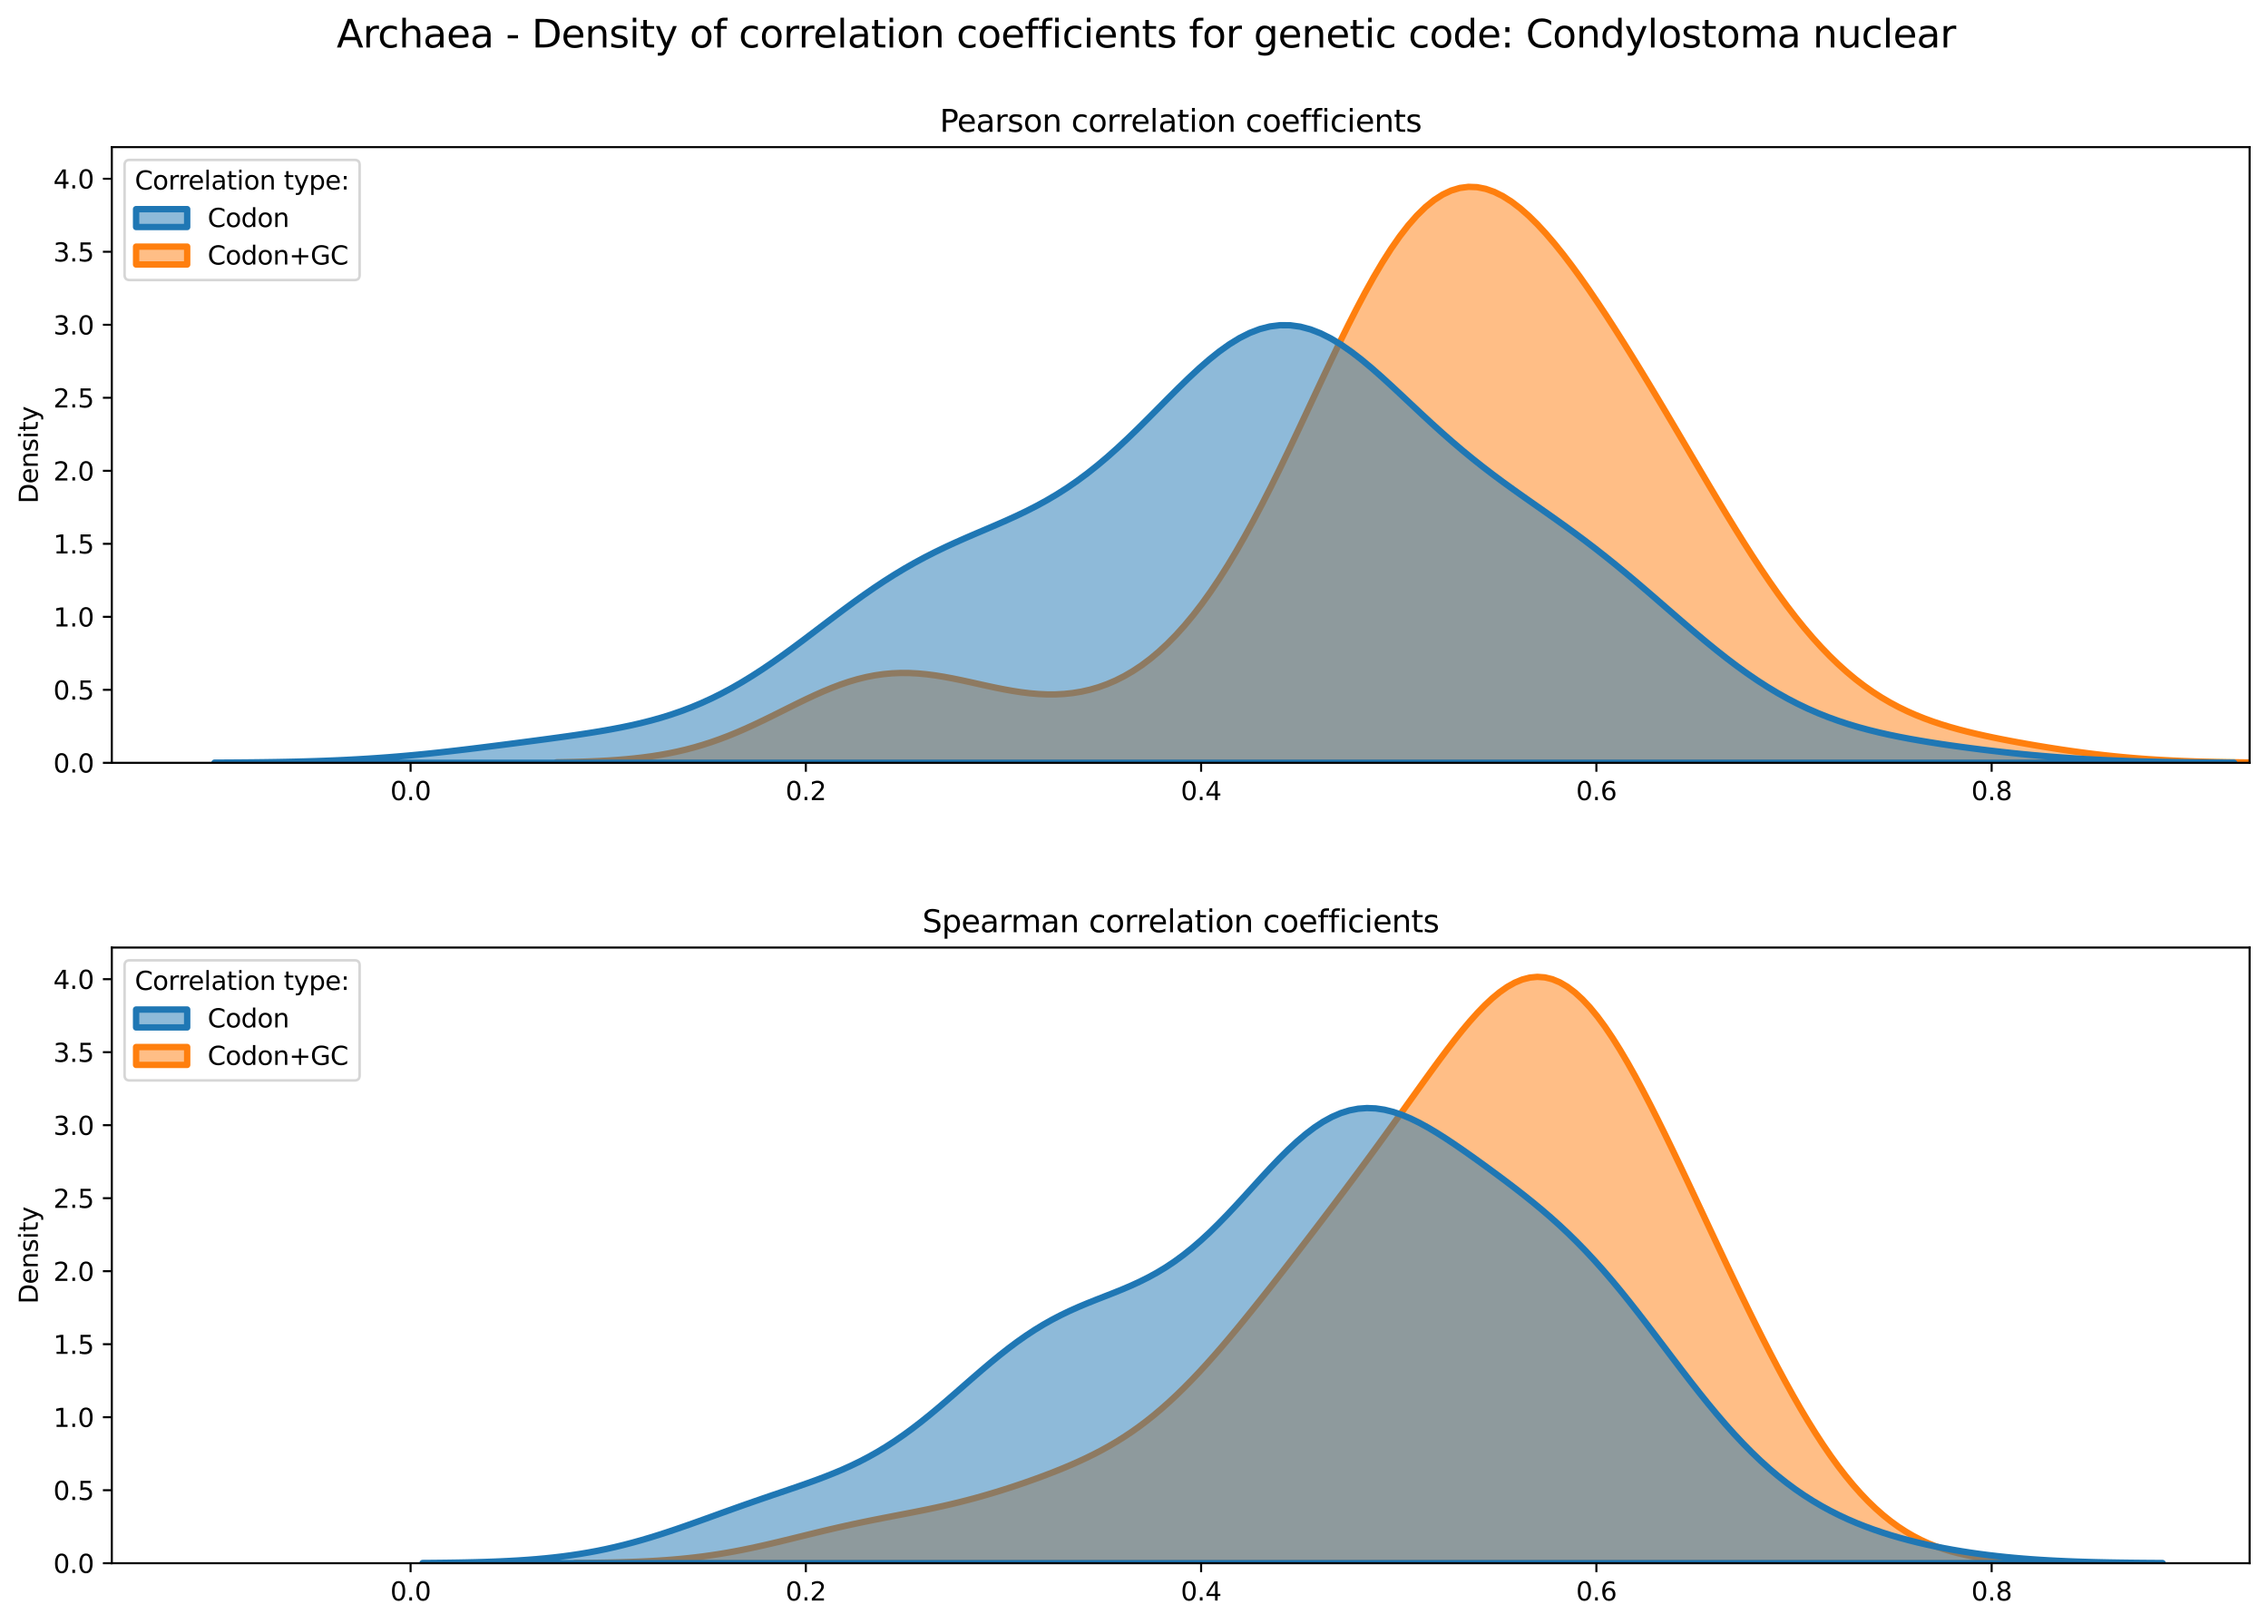 <?xml version="1.0" encoding="utf-8" standalone="no"?>
<!DOCTYPE svg PUBLIC "-//W3C//DTD SVG 1.1//EN"
  "http://www.w3.org/Graphics/SVG/1.1/DTD/svg11.dtd">
<svg xmlns:xlink="http://www.w3.org/1999/xlink" width="887.981pt" height="635.878pt" viewBox="0 0 887.981 635.878" xmlns="http://www.w3.org/2000/svg" version="1.1">
 <defs>
  <style type="text/css">*{stroke-linejoin: round; stroke-linecap: butt}</style>
 </defs>
 <g id="figure_1">
  <g id="patch_1">
   <path d="M 0 635.878 
L 887.981 635.878 
L 887.981 0 
L 0 0 
z
" style="fill: #ffffff"/>
  </g>
  <g id="axes_1">
   <g id="patch_2">
    <path d="M 43.781 298.643 
L 880.781 298.643 
L 880.781 57.6 
L 43.781 57.6 
z
" style="fill: #ffffff"/>
   </g>
   <g id="PolyCollection_1">
    <defs>
     <path id="mfd43964e7d" d="M 217.921 -337.434 
L 217.921 -337.235 
L 221.289 -337.235 
L 224.658 -337.235 
L 228.026 -337.235 
L 231.394 -337.235 
L 234.762 -337.235 
L 238.13 -337.235 
L 241.498 -337.235 
L 244.867 -337.235 
L 248.235 -337.235 
L 251.603 -337.235 
L 254.971 -337.235 
L 258.339 -337.235 
L 261.708 -337.235 
L 265.076 -337.235 
L 268.444 -337.235 
L 271.812 -337.235 
L 275.18 -337.235 
L 278.549 -337.235 
L 281.917 -337.235 
L 285.285 -337.235 
L 288.653 -337.235 
L 292.021 -337.235 
L 295.389 -337.235 
L 298.758 -337.235 
L 302.126 -337.235 
L 305.494 -337.235 
L 308.862 -337.235 
L 312.23 -337.235 
L 315.599 -337.235 
L 318.967 -337.235 
L 322.335 -337.235 
L 325.703 -337.235 
L 329.071 -337.235 
L 332.44 -337.235 
L 335.808 -337.235 
L 339.176 -337.235 
L 342.544 -337.235 
L 345.912 -337.235 
L 349.28 -337.235 
L 352.649 -337.235 
L 356.017 -337.235 
L 359.385 -337.235 
L 362.753 -337.235 
L 366.121 -337.235 
L 369.49 -337.235 
L 372.858 -337.235 
L 376.226 -337.235 
L 379.594 -337.235 
L 382.962 -337.235 
L 386.33 -337.235 
L 389.699 -337.235 
L 393.067 -337.235 
L 396.435 -337.235 
L 399.803 -337.235 
L 403.171 -337.235 
L 406.54 -337.235 
L 409.908 -337.235 
L 413.276 -337.235 
L 416.644 -337.235 
L 420.012 -337.235 
L 423.381 -337.235 
L 426.749 -337.235 
L 430.117 -337.235 
L 433.485 -337.235 
L 436.853 -337.235 
L 440.221 -337.235 
L 443.59 -337.235 
L 446.958 -337.235 
L 450.326 -337.235 
L 453.694 -337.235 
L 457.062 -337.235 
L 460.431 -337.235 
L 463.799 -337.235 
L 467.167 -337.235 
L 470.535 -337.235 
L 473.903 -337.235 
L 477.272 -337.235 
L 480.64 -337.235 
L 484.008 -337.235 
L 487.376 -337.235 
L 490.744 -337.235 
L 494.112 -337.235 
L 497.481 -337.235 
L 500.849 -337.235 
L 504.217 -337.235 
L 507.585 -337.235 
L 510.953 -337.235 
L 514.322 -337.235 
L 517.69 -337.235 
L 521.058 -337.235 
L 524.426 -337.235 
L 527.794 -337.235 
L 531.163 -337.235 
L 534.531 -337.235 
L 537.899 -337.235 
L 541.267 -337.235 
L 544.635 -337.235 
L 548.003 -337.235 
L 551.372 -337.235 
L 554.74 -337.235 
L 558.108 -337.235 
L 561.476 -337.235 
L 564.844 -337.235 
L 568.213 -337.235 
L 571.581 -337.235 
L 574.949 -337.235 
L 578.317 -337.235 
L 581.685 -337.235 
L 585.054 -337.235 
L 588.422 -337.235 
L 591.79 -337.235 
L 595.158 -337.235 
L 598.526 -337.235 
L 601.894 -337.235 
L 605.263 -337.235 
L 608.631 -337.235 
L 611.999 -337.235 
L 615.367 -337.235 
L 618.735 -337.235 
L 622.104 -337.235 
L 625.472 -337.235 
L 628.84 -337.235 
L 632.208 -337.235 
L 635.576 -337.235 
L 638.945 -337.235 
L 642.313 -337.235 
L 645.681 -337.235 
L 649.049 -337.235 
L 652.417 -337.235 
L 655.785 -337.235 
L 659.154 -337.235 
L 662.522 -337.235 
L 665.89 -337.235 
L 669.258 -337.235 
L 672.626 -337.235 
L 675.995 -337.235 
L 679.363 -337.235 
L 682.731 -337.235 
L 686.099 -337.235 
L 689.467 -337.235 
L 692.836 -337.235 
L 696.204 -337.235 
L 699.572 -337.235 
L 702.94 -337.235 
L 706.308 -337.235 
L 709.676 -337.235 
L 713.045 -337.235 
L 716.413 -337.235 
L 719.781 -337.235 
L 723.149 -337.235 
L 726.517 -337.235 
L 729.886 -337.235 
L 733.254 -337.235 
L 736.622 -337.235 
L 739.99 -337.235 
L 743.358 -337.235 
L 746.727 -337.235 
L 750.095 -337.235 
L 753.463 -337.235 
L 756.831 -337.235 
L 760.199 -337.235 
L 763.567 -337.235 
L 766.936 -337.235 
L 770.304 -337.235 
L 773.672 -337.235 
L 777.04 -337.235 
L 780.408 -337.235 
L 783.777 -337.235 
L 787.145 -337.235 
L 790.513 -337.235 
L 793.881 -337.235 
L 797.249 -337.235 
L 800.617 -337.235 
L 803.986 -337.235 
L 807.354 -337.235 
L 810.722 -337.235 
L 814.09 -337.235 
L 817.458 -337.235 
L 820.827 -337.235 
L 824.195 -337.235 
L 827.563 -337.235 
L 830.931 -337.235 
L 834.299 -337.235 
L 837.668 -337.235 
L 841.036 -337.235 
L 844.404 -337.235 
L 847.772 -337.235 
L 851.14 -337.235 
L 854.508 -337.235 
L 857.877 -337.235 
L 861.245 -337.235 
L 864.613 -337.235 
L 867.981 -337.235 
L 871.349 -337.235 
L 874.718 -337.235 
L 878.086 -337.235 
L 881.454 -337.235 
L 884.822 -337.235 
L 888.19 -337.235 
L 888.19 -337.31 
L 888.19 -337.31 
L 884.822 -337.332 
L 881.454 -337.36 
L 878.086 -337.395 
L 874.718 -337.438 
L 871.349 -337.49 
L 867.981 -337.553 
L 864.613 -337.63 
L 861.245 -337.721 
L 857.877 -337.828 
L 854.508 -337.954 
L 851.14 -338.1 
L 847.772 -338.268 
L 844.404 -338.461 
L 841.036 -338.678 
L 837.668 -338.923 
L 834.299 -339.196 
L 830.931 -339.497 
L 827.563 -339.827 
L 824.195 -340.186 
L 820.827 -340.574 
L 817.458 -340.989 
L 814.09 -341.431 
L 810.722 -341.899 
L 807.354 -342.39 
L 803.986 -342.905 
L 800.617 -343.442 
L 797.249 -344 
L 793.881 -344.58 
L 790.513 -345.181 
L 787.145 -345.807 
L 783.777 -346.459 
L 780.408 -347.141 
L 777.04 -347.858 
L 773.672 -348.618 
L 770.304 -349.429 
L 766.936 -350.298 
L 763.567 -351.238 
L 760.199 -352.26 
L 756.831 -353.377 
L 753.463 -354.601 
L 750.095 -355.947 
L 746.727 -357.429 
L 743.358 -359.062 
L 739.99 -360.859 
L 736.622 -362.834 
L 733.254 -364.999 
L 729.886 -367.366 
L 726.517 -369.944 
L 723.149 -372.743 
L 719.781 -375.768 
L 716.413 -379.025 
L 713.045 -382.514 
L 709.676 -386.236 
L 706.308 -390.188 
L 702.94 -394.364 
L 699.572 -398.756 
L 696.204 -403.355 
L 692.836 -408.146 
L 689.467 -413.115 
L 686.099 -418.245 
L 682.731 -423.518 
L 679.363 -428.915 
L 675.995 -434.415 
L 672.626 -439.998 
L 669.258 -445.645 
L 665.89 -451.335 
L 662.522 -457.051 
L 659.154 -462.776 
L 655.785 -468.492 
L 652.417 -474.187 
L 649.049 -479.846 
L 645.681 -485.458 
L 642.313 -491.012 
L 638.945 -496.496 
L 635.576 -501.9 
L 632.208 -507.213 
L 628.84 -512.42 
L 625.472 -517.509 
L 622.104 -522.463 
L 618.735 -527.262 
L 615.367 -531.885 
L 611.999 -536.307 
L 608.631 -540.5 
L 605.263 -544.436 
L 601.894 -548.081 
L 598.526 -551.402 
L 595.158 -554.364 
L 591.79 -556.932 
L 588.422 -559.071 
L 585.054 -560.749 
L 581.685 -561.936 
L 578.317 -562.604 
L 574.949 -562.73 
L 571.581 -562.296 
L 568.213 -561.29 
L 564.844 -559.705 
L 561.476 -557.542 
L 558.108 -554.805 
L 554.74 -551.509 
L 551.372 -547.672 
L 548.003 -543.319 
L 544.635 -538.483 
L 541.267 -533.198 
L 537.899 -527.507 
L 534.531 -521.452 
L 531.163 -515.083 
L 527.794 -508.448 
L 524.426 -501.599 
L 521.058 -494.588 
L 517.69 -487.466 
L 514.322 -480.283 
L 510.953 -473.088 
L 507.585 -465.929 
L 504.217 -458.848 
L 500.849 -451.886 
L 497.481 -445.081 
L 494.112 -438.465 
L 490.744 -432.069 
L 487.376 -425.917 
L 484.008 -420.031 
L 480.64 -414.428 
L 477.272 -409.121 
L 473.903 -404.122 
L 470.535 -399.435 
L 467.167 -395.066 
L 463.799 -391.015 
L 460.431 -387.279 
L 457.062 -383.857 
L 453.694 -380.741 
L 450.326 -377.926 
L 446.958 -375.403 
L 443.59 -373.164 
L 440.221 -371.198 
L 436.853 -369.495 
L 433.485 -368.046 
L 430.117 -366.839 
L 426.749 -365.862 
L 423.381 -365.105 
L 420.012 -364.556 
L 416.644 -364.201 
L 413.276 -364.029 
L 409.908 -364.026 
L 406.54 -364.177 
L 403.171 -364.467 
L 399.803 -364.879 
L 396.435 -365.397 
L 393.067 -366.001 
L 389.699 -366.673 
L 386.33 -367.391 
L 382.962 -368.135 
L 379.594 -368.883 
L 376.226 -369.612 
L 372.858 -370.3 
L 369.49 -370.925 
L 366.121 -371.466 
L 362.753 -371.902 
L 359.385 -372.216 
L 356.017 -372.391 
L 352.649 -372.414 
L 349.28 -372.275 
L 345.912 -371.965 
L 342.544 -371.482 
L 339.176 -370.825 
L 335.808 -369.998 
L 332.44 -369.01 
L 329.071 -367.871 
L 325.703 -366.596 
L 322.335 -365.2 
L 318.967 -363.705 
L 315.599 -362.13 
L 312.23 -360.497 
L 308.862 -358.829 
L 305.494 -357.148 
L 302.126 -355.474 
L 298.758 -353.827 
L 295.389 -352.226 
L 292.021 -350.685 
L 288.653 -349.219 
L 285.285 -347.838 
L 281.917 -346.55 
L 278.549 -345.36 
L 275.18 -344.272 
L 271.812 -343.285 
L 268.444 -342.4 
L 265.076 -341.612 
L 261.708 -340.918 
L 258.339 -340.311 
L 254.971 -339.785 
L 251.603 -339.334 
L 248.235 -338.95 
L 244.867 -338.625 
L 241.498 -338.354 
L 238.13 -338.129 
L 234.762 -337.944 
L 231.394 -337.793 
L 228.026 -337.671 
L 224.658 -337.573 
L 221.289 -337.495 
L 217.921 -337.434 
z
" style="stroke: #ff7f0e; stroke-width: 2.5"/>
    </defs>
    <g clip-path="url(#pc87c95b16e)">
     <use xlink:href="#mfd43964e7d" x="0" y="635.878" style="fill: #ff7f0e; fill-opacity: 0.5; stroke: #ff7f0e; stroke-width: 2.5"/>
    </g>
   </g>
   <g id="PolyCollection_2">
    <defs>
     <path id="me9cbe66c3f" d="M 83.991 -337.301 
L 83.991 -337.235 
L 87.965 -337.235 
L 91.938 -337.235 
L 95.911 -337.235 
L 99.885 -337.235 
L 103.858 -337.235 
L 107.832 -337.235 
L 111.805 -337.235 
L 115.778 -337.235 
L 119.752 -337.235 
L 123.725 -337.235 
L 127.699 -337.235 
L 131.672 -337.235 
L 135.645 -337.235 
L 139.619 -337.235 
L 143.592 -337.235 
L 147.566 -337.235 
L 151.539 -337.235 
L 155.512 -337.235 
L 159.486 -337.235 
L 163.459 -337.235 
L 167.433 -337.235 
L 171.406 -337.235 
L 175.379 -337.235 
L 179.353 -337.235 
L 183.326 -337.235 
L 187.3 -337.235 
L 191.273 -337.235 
L 195.246 -337.235 
L 199.22 -337.235 
L 203.193 -337.235 
L 207.167 -337.235 
L 211.14 -337.235 
L 215.113 -337.235 
L 219.087 -337.235 
L 223.06 -337.235 
L 227.034 -337.235 
L 231.007 -337.235 
L 234.981 -337.235 
L 238.954 -337.235 
L 242.927 -337.235 
L 246.901 -337.235 
L 250.874 -337.235 
L 254.848 -337.235 
L 258.821 -337.235 
L 262.794 -337.235 
L 266.768 -337.235 
L 270.741 -337.235 
L 274.715 -337.235 
L 278.688 -337.235 
L 282.661 -337.235 
L 286.635 -337.235 
L 290.608 -337.235 
L 294.582 -337.235 
L 298.555 -337.235 
L 302.528 -337.235 
L 306.502 -337.235 
L 310.475 -337.235 
L 314.449 -337.235 
L 318.422 -337.235 
L 322.395 -337.235 
L 326.369 -337.235 
L 330.342 -337.235 
L 334.316 -337.235 
L 338.289 -337.235 
L 342.262 -337.235 
L 346.236 -337.235 
L 350.209 -337.235 
L 354.183 -337.235 
L 358.156 -337.235 
L 362.129 -337.235 
L 366.103 -337.235 
L 370.076 -337.235 
L 374.05 -337.235 
L 378.023 -337.235 
L 381.996 -337.235 
L 385.97 -337.235 
L 389.943 -337.235 
L 393.917 -337.235 
L 397.89 -337.235 
L 401.863 -337.235 
L 405.837 -337.235 
L 409.81 -337.235 
L 413.784 -337.235 
L 417.757 -337.235 
L 421.73 -337.235 
L 425.704 -337.235 
L 429.677 -337.235 
L 433.651 -337.235 
L 437.624 -337.235 
L 441.597 -337.235 
L 445.571 -337.235 
L 449.544 -337.235 
L 453.518 -337.235 
L 457.491 -337.235 
L 461.464 -337.235 
L 465.438 -337.235 
L 469.411 -337.235 
L 473.385 -337.235 
L 477.358 -337.235 
L 481.331 -337.235 
L 485.305 -337.235 
L 489.278 -337.235 
L 493.252 -337.235 
L 497.225 -337.235 
L 501.199 -337.235 
L 505.172 -337.235 
L 509.145 -337.235 
L 513.119 -337.235 
L 517.092 -337.235 
L 521.066 -337.235 
L 525.039 -337.235 
L 529.012 -337.235 
L 532.986 -337.235 
L 536.959 -337.235 
L 540.933 -337.235 
L 544.906 -337.235 
L 548.879 -337.235 
L 552.853 -337.235 
L 556.826 -337.235 
L 560.8 -337.235 
L 564.773 -337.235 
L 568.746 -337.235 
L 572.72 -337.235 
L 576.693 -337.235 
L 580.667 -337.235 
L 584.64 -337.235 
L 588.613 -337.235 
L 592.587 -337.235 
L 596.56 -337.235 
L 600.534 -337.235 
L 604.507 -337.235 
L 608.48 -337.235 
L 612.454 -337.235 
L 616.427 -337.235 
L 620.401 -337.235 
L 624.374 -337.235 
L 628.347 -337.235 
L 632.321 -337.235 
L 636.294 -337.235 
L 640.268 -337.235 
L 644.241 -337.235 
L 648.214 -337.235 
L 652.188 -337.235 
L 656.161 -337.235 
L 660.135 -337.235 
L 664.108 -337.235 
L 668.081 -337.235 
L 672.055 -337.235 
L 676.028 -337.235 
L 680.002 -337.235 
L 683.975 -337.235 
L 687.948 -337.235 
L 691.922 -337.235 
L 695.895 -337.235 
L 699.869 -337.235 
L 703.842 -337.235 
L 707.815 -337.235 
L 711.789 -337.235 
L 715.762 -337.235 
L 719.736 -337.235 
L 723.709 -337.235 
L 727.682 -337.235 
L 731.656 -337.235 
L 735.629 -337.235 
L 739.603 -337.235 
L 743.576 -337.235 
L 747.549 -337.235 
L 751.523 -337.235 
L 755.496 -337.235 
L 759.47 -337.235 
L 763.443 -337.235 
L 767.416 -337.235 
L 771.39 -337.235 
L 775.363 -337.235 
L 779.337 -337.235 
L 783.31 -337.235 
L 787.284 -337.235 
L 791.257 -337.235 
L 795.23 -337.235 
L 799.204 -337.235 
L 803.177 -337.235 
L 807.151 -337.235 
L 811.124 -337.235 
L 815.097 -337.235 
L 819.071 -337.235 
L 823.044 -337.235 
L 827.018 -337.235 
L 830.991 -337.235 
L 834.964 -337.235 
L 838.938 -337.235 
L 842.911 -337.235 
L 846.885 -337.235 
L 850.858 -337.235 
L 854.831 -337.235 
L 858.805 -337.235 
L 862.778 -337.235 
L 866.752 -337.235 
L 870.725 -337.235 
L 874.698 -337.235 
L 874.698 -337.3 
L 874.698 -337.3 
L 870.725 -337.32 
L 866.752 -337.345 
L 862.778 -337.377 
L 858.805 -337.416 
L 854.831 -337.463 
L 850.858 -337.521 
L 846.885 -337.592 
L 842.911 -337.675 
L 838.938 -337.775 
L 834.964 -337.891 
L 830.991 -338.027 
L 827.018 -338.183 
L 823.044 -338.362 
L 819.071 -338.564 
L 815.097 -338.791 
L 811.124 -339.045 
L 807.151 -339.324 
L 803.177 -339.631 
L 799.204 -339.964 
L 795.23 -340.324 
L 791.257 -340.709 
L 787.284 -341.119 
L 783.31 -341.554 
L 779.337 -342.013 
L 775.363 -342.495 
L 771.39 -343.001 
L 767.416 -343.532 
L 763.443 -344.09 
L 759.47 -344.677 
L 755.496 -345.297 
L 751.523 -345.956 
L 747.549 -346.66 
L 743.576 -347.418 
L 739.603 -348.239 
L 735.629 -349.133 
L 731.656 -350.112 
L 727.682 -351.187 
L 723.709 -352.371 
L 719.736 -353.676 
L 715.762 -355.114 
L 711.789 -356.695 
L 707.815 -358.429 
L 703.842 -360.323 
L 699.869 -362.382 
L 695.895 -364.61 
L 691.922 -367.006 
L 687.948 -369.567 
L 683.975 -372.286 
L 680.002 -375.156 
L 676.028 -378.163 
L 672.055 -381.293 
L 668.081 -384.529 
L 664.108 -387.85 
L 660.135 -391.236 
L 656.161 -394.665 
L 652.188 -398.116 
L 648.214 -401.566 
L 644.241 -404.996 
L 640.268 -408.387 
L 636.294 -411.723 
L 632.321 -414.991 
L 628.347 -418.183 
L 624.374 -421.295 
L 620.401 -424.326 
L 616.427 -427.281 
L 612.454 -430.169 
L 608.48 -433.005 
L 604.507 -435.804 
L 600.534 -438.587 
L 596.56 -441.376 
L 592.587 -444.195 
L 588.613 -447.065 
L 584.64 -450.009 
L 580.667 -453.046 
L 576.693 -456.188 
L 572.72 -459.445 
L 568.746 -462.821 
L 564.773 -466.309 
L 560.8 -469.897 
L 556.826 -473.565 
L 552.853 -477.284 
L 548.879 -481.017 
L 544.906 -484.722 
L 540.933 -488.348 
L 536.959 -491.843 
L 532.986 -495.149 
L 529.012 -498.209 
L 525.039 -500.967 
L 521.066 -503.369 
L 517.092 -505.365 
L 513.119 -506.913 
L 509.145 -507.977 
L 505.172 -508.533 
L 501.199 -508.565 
L 497.225 -508.068 
L 493.252 -507.05 
L 489.278 -505.527 
L 485.305 -503.527 
L 481.331 -501.087 
L 477.358 -498.253 
L 473.385 -495.075 
L 469.411 -491.611 
L 465.438 -487.92 
L 461.464 -484.063 
L 457.491 -480.1 
L 453.518 -476.089 
L 449.544 -472.086 
L 445.571 -468.14 
L 441.597 -464.294 
L 437.624 -460.585 
L 433.651 -457.043 
L 429.677 -453.689 
L 425.704 -450.538 
L 421.73 -447.595 
L 417.757 -444.861 
L 413.784 -442.329 
L 409.81 -439.985 
L 405.837 -437.812 
L 401.863 -435.789 
L 397.89 -433.888 
L 393.917 -432.084 
L 389.943 -430.347 
L 385.97 -428.647 
L 381.996 -426.956 
L 378.023 -425.244 
L 374.05 -423.487 
L 370.076 -421.66 
L 366.103 -419.743 
L 362.129 -417.721 
L 358.156 -415.58 
L 354.183 -413.314 
L 350.209 -410.919 
L 346.236 -408.398 
L 342.262 -405.757 
L 338.289 -403.006 
L 334.316 -400.161 
L 330.342 -397.24 
L 326.369 -394.263 
L 322.395 -391.255 
L 318.422 -388.239 
L 314.449 -385.24 
L 310.475 -382.283 
L 306.502 -379.392 
L 302.528 -376.587 
L 298.555 -373.89 
L 294.582 -371.316 
L 290.608 -368.88 
L 286.635 -366.592 
L 282.661 -364.459 
L 278.688 -362.484 
L 274.715 -360.667 
L 270.741 -359.007 
L 266.768 -357.497 
L 262.794 -356.129 
L 258.821 -354.895 
L 254.848 -353.782 
L 250.874 -352.778 
L 246.901 -351.872 
L 242.927 -351.049 
L 238.954 -350.298 
L 234.981 -349.605 
L 231.007 -348.961 
L 227.034 -348.354 
L 223.06 -347.776 
L 219.087 -347.22 
L 215.113 -346.678 
L 211.14 -346.147 
L 207.167 -345.624 
L 203.193 -345.105 
L 199.22 -344.591 
L 195.246 -344.082 
L 191.273 -343.579 
L 187.3 -343.084 
L 183.326 -342.598 
L 179.353 -342.125 
L 175.379 -341.668 
L 171.406 -341.229 
L 167.433 -340.811 
L 163.459 -340.416 
L 159.486 -340.045 
L 155.512 -339.701 
L 151.539 -339.384 
L 147.566 -339.094 
L 143.592 -338.832 
L 139.619 -338.597 
L 135.645 -338.388 
L 131.672 -338.204 
L 127.699 -338.043 
L 123.725 -337.904 
L 119.752 -337.784 
L 115.778 -337.683 
L 111.805 -337.597 
L 107.832 -337.525 
L 103.858 -337.466 
L 99.885 -337.418 
L 95.911 -337.378 
L 91.938 -337.346 
L 87.965 -337.321 
L 83.991 -337.301 
z
" style="stroke: #1f77b4; stroke-width: 2.5"/>
    </defs>
    <g clip-path="url(#pc87c95b16e)">
     <use xlink:href="#me9cbe66c3f" x="0" y="635.878" style="fill: #1f77b4; fill-opacity: 0.5; stroke: #1f77b4; stroke-width: 2.5"/>
    </g>
   </g>
   <g id="matplotlib.axis_1">
    <g id="xtick_1">
     <g id="line2d_1">
      <defs>
       <path id="md9d86fc64c" d="M 0 0 
L 0 3.5 
" style="stroke: #000000; stroke-width: 0.8"/>
      </defs>
      <g>
       <use xlink:href="#md9d86fc64c" x="160.757" y="298.643" style="stroke: #000000; stroke-width: 0.8"/>
      </g>
     </g>
     <g id="text_1">
      <!-- 0.0 -->
      <g transform="translate(152.805 313.242) scale(0.1 -0.1)">
       <defs>
        <path id="DejaVuSans-30" d="M 2034 4250 
Q 1547 4250 1301 3770 
Q 1056 3291 1056 2328 
Q 1056 1369 1301 889 
Q 1547 409 2034 409 
Q 2525 409 2770 889 
Q 3016 1369 3016 2328 
Q 3016 3291 2770 3770 
Q 2525 4250 2034 4250 
z
M 2034 4750 
Q 2819 4750 3233 4129 
Q 3647 3509 3647 2328 
Q 3647 1150 3233 529 
Q 2819 -91 2034 -91 
Q 1250 -91 836 529 
Q 422 1150 422 2328 
Q 422 3509 836 4129 
Q 1250 4750 2034 4750 
z
" transform="scale(0.016)"/>
        <path id="DejaVuSans-2e" d="M 684 794 
L 1344 794 
L 1344 0 
L 684 0 
L 684 794 
z
" transform="scale(0.016)"/>
       </defs>
       <use xlink:href="#DejaVuSans-30"/>
       <use xlink:href="#DejaVuSans-2e" x="63.623"/>
       <use xlink:href="#DejaVuSans-30" x="95.41"/>
      </g>
     </g>
    </g>
    <g id="xtick_2">
     <g id="line2d_2">
      <g>
       <use xlink:href="#md9d86fc64c" x="315.512" y="298.643" style="stroke: #000000; stroke-width: 0.8"/>
      </g>
     </g>
     <g id="text_2">
      <!-- 0.2 -->
      <g transform="translate(307.561 313.242) scale(0.1 -0.1)">
       <defs>
        <path id="DejaVuSans-32" d="M 1228 531 
L 3431 531 
L 3431 0 
L 469 0 
L 469 531 
Q 828 903 1448 1529 
Q 2069 2156 2228 2338 
Q 2531 2678 2651 2914 
Q 2772 3150 2772 3378 
Q 2772 3750 2511 3984 
Q 2250 4219 1831 4219 
Q 1534 4219 1204 4116 
Q 875 4013 500 3803 
L 500 4441 
Q 881 4594 1212 4672 
Q 1544 4750 1819 4750 
Q 2544 4750 2975 4387 
Q 3406 4025 3406 3419 
Q 3406 3131 3298 2873 
Q 3191 2616 2906 2266 
Q 2828 2175 2409 1742 
Q 1991 1309 1228 531 
z
" transform="scale(0.016)"/>
       </defs>
       <use xlink:href="#DejaVuSans-30"/>
       <use xlink:href="#DejaVuSans-2e" x="63.623"/>
       <use xlink:href="#DejaVuSans-32" x="95.41"/>
      </g>
     </g>
    </g>
    <g id="xtick_3">
     <g id="line2d_3">
      <g>
       <use xlink:href="#md9d86fc64c" x="470.268" y="298.643" style="stroke: #000000; stroke-width: 0.8"/>
      </g>
     </g>
     <g id="text_3">
      <!-- 0.4 -->
      <g transform="translate(462.316 313.242) scale(0.1 -0.1)">
       <defs>
        <path id="DejaVuSans-34" d="M 2419 4116 
L 825 1625 
L 2419 1625 
L 2419 4116 
z
M 2253 4666 
L 3047 4666 
L 3047 1625 
L 3713 1625 
L 3713 1100 
L 3047 1100 
L 3047 0 
L 2419 0 
L 2419 1100 
L 313 1100 
L 313 1709 
L 2253 4666 
z
" transform="scale(0.016)"/>
       </defs>
       <use xlink:href="#DejaVuSans-30"/>
       <use xlink:href="#DejaVuSans-2e" x="63.623"/>
       <use xlink:href="#DejaVuSans-34" x="95.41"/>
      </g>
     </g>
    </g>
    <g id="xtick_4">
     <g id="line2d_4">
      <g>
       <use xlink:href="#md9d86fc64c" x="625.023" y="298.643" style="stroke: #000000; stroke-width: 0.8"/>
      </g>
     </g>
     <g id="text_4">
      <!-- 0.6 -->
      <g transform="translate(617.072 313.242) scale(0.1 -0.1)">
       <defs>
        <path id="DejaVuSans-36" d="M 2113 2584 
Q 1688 2584 1439 2293 
Q 1191 2003 1191 1497 
Q 1191 994 1439 701 
Q 1688 409 2113 409 
Q 2538 409 2786 701 
Q 3034 994 3034 1497 
Q 3034 2003 2786 2293 
Q 2538 2584 2113 2584 
z
M 3366 4563 
L 3366 3988 
Q 3128 4100 2886 4159 
Q 2644 4219 2406 4219 
Q 1781 4219 1451 3797 
Q 1122 3375 1075 2522 
Q 1259 2794 1537 2939 
Q 1816 3084 2150 3084 
Q 2853 3084 3261 2657 
Q 3669 2231 3669 1497 
Q 3669 778 3244 343 
Q 2819 -91 2113 -91 
Q 1303 -91 875 529 
Q 447 1150 447 2328 
Q 447 3434 972 4092 
Q 1497 4750 2381 4750 
Q 2619 4750 2861 4703 
Q 3103 4656 3366 4563 
z
" transform="scale(0.016)"/>
       </defs>
       <use xlink:href="#DejaVuSans-30"/>
       <use xlink:href="#DejaVuSans-2e" x="63.623"/>
       <use xlink:href="#DejaVuSans-36" x="95.41"/>
      </g>
     </g>
    </g>
    <g id="xtick_5">
     <g id="line2d_5">
      <g>
       <use xlink:href="#md9d86fc64c" x="779.779" y="298.643" style="stroke: #000000; stroke-width: 0.8"/>
      </g>
     </g>
     <g id="text_5">
      <!-- 0.8 -->
      <g transform="translate(771.827 313.242) scale(0.1 -0.1)">
       <defs>
        <path id="DejaVuSans-38" d="M 2034 2216 
Q 1584 2216 1326 1975 
Q 1069 1734 1069 1313 
Q 1069 891 1326 650 
Q 1584 409 2034 409 
Q 2484 409 2743 651 
Q 3003 894 3003 1313 
Q 3003 1734 2745 1975 
Q 2488 2216 2034 2216 
z
M 1403 2484 
Q 997 2584 770 2862 
Q 544 3141 544 3541 
Q 544 4100 942 4425 
Q 1341 4750 2034 4750 
Q 2731 4750 3128 4425 
Q 3525 4100 3525 3541 
Q 3525 3141 3298 2862 
Q 3072 2584 2669 2484 
Q 3125 2378 3379 2068 
Q 3634 1759 3634 1313 
Q 3634 634 3220 271 
Q 2806 -91 2034 -91 
Q 1263 -91 848 271 
Q 434 634 434 1313 
Q 434 1759 690 2068 
Q 947 2378 1403 2484 
z
M 1172 3481 
Q 1172 3119 1398 2916 
Q 1625 2713 2034 2713 
Q 2441 2713 2670 2916 
Q 2900 3119 2900 3481 
Q 2900 3844 2670 4047 
Q 2441 4250 2034 4250 
Q 1625 4250 1398 4047 
Q 1172 3844 1172 3481 
z
" transform="scale(0.016)"/>
       </defs>
       <use xlink:href="#DejaVuSans-30"/>
       <use xlink:href="#DejaVuSans-2e" x="63.623"/>
       <use xlink:href="#DejaVuSans-38" x="95.41"/>
      </g>
     </g>
    </g>
   </g>
   <g id="matplotlib.axis_2">
    <g id="ytick_1">
     <g id="line2d_6">
      <defs>
       <path id="mefda766a1e" d="M 0 0 
L -3.5 0 
" style="stroke: #000000; stroke-width: 0.8"/>
      </defs>
      <g>
       <use xlink:href="#mefda766a1e" x="43.781" y="298.643" style="stroke: #000000; stroke-width: 0.8"/>
      </g>
     </g>
     <g id="text_6">
      <!-- 0.0 -->
      <g transform="translate(20.878 302.443) scale(0.1 -0.1)">
       <use xlink:href="#DejaVuSans-30"/>
       <use xlink:href="#DejaVuSans-2e" x="63.623"/>
       <use xlink:href="#DejaVuSans-30" x="95.41"/>
      </g>
     </g>
    </g>
    <g id="ytick_2">
     <g id="line2d_7">
      <g>
       <use xlink:href="#mefda766a1e" x="43.781" y="270.061" style="stroke: #000000; stroke-width: 0.8"/>
      </g>
     </g>
     <g id="text_7">
      <!-- 0.5 -->
      <g transform="translate(20.878 273.86) scale(0.1 -0.1)">
       <defs>
        <path id="DejaVuSans-35" d="M 691 4666 
L 3169 4666 
L 3169 4134 
L 1269 4134 
L 1269 2991 
Q 1406 3038 1543 3061 
Q 1681 3084 1819 3084 
Q 2600 3084 3056 2656 
Q 3513 2228 3513 1497 
Q 3513 744 3044 326 
Q 2575 -91 1722 -91 
Q 1428 -91 1123 -41 
Q 819 9 494 109 
L 494 744 
Q 775 591 1075 516 
Q 1375 441 1709 441 
Q 2250 441 2565 725 
Q 2881 1009 2881 1497 
Q 2881 1984 2565 2268 
Q 2250 2553 1709 2553 
Q 1456 2553 1204 2497 
Q 953 2441 691 2322 
L 691 4666 
z
" transform="scale(0.016)"/>
       </defs>
       <use xlink:href="#DejaVuSans-30"/>
       <use xlink:href="#DejaVuSans-2e" x="63.623"/>
       <use xlink:href="#DejaVuSans-35" x="95.41"/>
      </g>
     </g>
    </g>
    <g id="ytick_3">
     <g id="line2d_8">
      <g>
       <use xlink:href="#mefda766a1e" x="43.781" y="241.478" style="stroke: #000000; stroke-width: 0.8"/>
      </g>
     </g>
     <g id="text_8">
      <!-- 1.0 -->
      <g transform="translate(20.878 245.278) scale(0.1 -0.1)">
       <defs>
        <path id="DejaVuSans-31" d="M 794 531 
L 1825 531 
L 1825 4091 
L 703 3866 
L 703 4441 
L 1819 4666 
L 2450 4666 
L 2450 531 
L 3481 531 
L 3481 0 
L 794 0 
L 794 531 
z
" transform="scale(0.016)"/>
       </defs>
       <use xlink:href="#DejaVuSans-31"/>
       <use xlink:href="#DejaVuSans-2e" x="63.623"/>
       <use xlink:href="#DejaVuSans-30" x="95.41"/>
      </g>
     </g>
    </g>
    <g id="ytick_4">
     <g id="line2d_9">
      <g>
       <use xlink:href="#mefda766a1e" x="43.781" y="212.896" style="stroke: #000000; stroke-width: 0.8"/>
      </g>
     </g>
     <g id="text_9">
      <!-- 1.5 -->
      <g transform="translate(20.878 216.695) scale(0.1 -0.1)">
       <use xlink:href="#DejaVuSans-31"/>
       <use xlink:href="#DejaVuSans-2e" x="63.623"/>
       <use xlink:href="#DejaVuSans-35" x="95.41"/>
      </g>
     </g>
    </g>
    <g id="ytick_5">
     <g id="line2d_10">
      <g>
       <use xlink:href="#mefda766a1e" x="43.781" y="184.313" style="stroke: #000000; stroke-width: 0.8"/>
      </g>
     </g>
     <g id="text_10">
      <!-- 2.0 -->
      <g transform="translate(20.878 188.113) scale(0.1 -0.1)">
       <use xlink:href="#DejaVuSans-32"/>
       <use xlink:href="#DejaVuSans-2e" x="63.623"/>
       <use xlink:href="#DejaVuSans-30" x="95.41"/>
      </g>
     </g>
    </g>
    <g id="ytick_6">
     <g id="line2d_11">
      <g>
       <use xlink:href="#mefda766a1e" x="43.781" y="155.731" style="stroke: #000000; stroke-width: 0.8"/>
      </g>
     </g>
     <g id="text_11">
      <!-- 2.5 -->
      <g transform="translate(20.878 159.53) scale(0.1 -0.1)">
       <use xlink:href="#DejaVuSans-32"/>
       <use xlink:href="#DejaVuSans-2e" x="63.623"/>
       <use xlink:href="#DejaVuSans-35" x="95.41"/>
      </g>
     </g>
    </g>
    <g id="ytick_7">
     <g id="line2d_12">
      <g>
       <use xlink:href="#mefda766a1e" x="43.781" y="127.148" style="stroke: #000000; stroke-width: 0.8"/>
      </g>
     </g>
     <g id="text_12">
      <!-- 3.0 -->
      <g transform="translate(20.878 130.947) scale(0.1 -0.1)">
       <defs>
        <path id="DejaVuSans-33" d="M 2597 2516 
Q 3050 2419 3304 2112 
Q 3559 1806 3559 1356 
Q 3559 666 3084 287 
Q 2609 -91 1734 -91 
Q 1441 -91 1130 -33 
Q 819 25 488 141 
L 488 750 
Q 750 597 1062 519 
Q 1375 441 1716 441 
Q 2309 441 2620 675 
Q 2931 909 2931 1356 
Q 2931 1769 2642 2001 
Q 2353 2234 1838 2234 
L 1294 2234 
L 1294 2753 
L 1863 2753 
Q 2328 2753 2575 2939 
Q 2822 3125 2822 3475 
Q 2822 3834 2567 4026 
Q 2313 4219 1838 4219 
Q 1578 4219 1281 4162 
Q 984 4106 628 3988 
L 628 4550 
Q 988 4650 1302 4700 
Q 1616 4750 1894 4750 
Q 2613 4750 3031 4423 
Q 3450 4097 3450 3541 
Q 3450 3153 3228 2886 
Q 3006 2619 2597 2516 
z
" transform="scale(0.016)"/>
       </defs>
       <use xlink:href="#DejaVuSans-33"/>
       <use xlink:href="#DejaVuSans-2e" x="63.623"/>
       <use xlink:href="#DejaVuSans-30" x="95.41"/>
      </g>
     </g>
    </g>
    <g id="ytick_8">
     <g id="line2d_13">
      <g>
       <use xlink:href="#mefda766a1e" x="43.781" y="98.566" style="stroke: #000000; stroke-width: 0.8"/>
      </g>
     </g>
     <g id="text_13">
      <!-- 3.5 -->
      <g transform="translate(20.878 102.365) scale(0.1 -0.1)">
       <use xlink:href="#DejaVuSans-33"/>
       <use xlink:href="#DejaVuSans-2e" x="63.623"/>
       <use xlink:href="#DejaVuSans-35" x="95.41"/>
      </g>
     </g>
    </g>
    <g id="ytick_9">
     <g id="line2d_14">
      <g>
       <use xlink:href="#mefda766a1e" x="43.781" y="69.983" style="stroke: #000000; stroke-width: 0.8"/>
      </g>
     </g>
     <g id="text_14">
      <!-- 4.0 -->
      <g transform="translate(20.878 73.782) scale(0.1 -0.1)">
       <use xlink:href="#DejaVuSans-34"/>
       <use xlink:href="#DejaVuSans-2e" x="63.623"/>
       <use xlink:href="#DejaVuSans-30" x="95.41"/>
      </g>
     </g>
    </g>
    <g id="text_15">
     <!-- Density -->
     <g transform="translate(14.798 197.13) rotate(-90) scale(0.1 -0.1)">
      <defs>
       <path id="DejaVuSans-44" d="M 1259 4147 
L 1259 519 
L 2022 519 
Q 2988 519 3436 956 
Q 3884 1394 3884 2338 
Q 3884 3275 3436 3711 
Q 2988 4147 2022 4147 
L 1259 4147 
z
M 628 4666 
L 1925 4666 
Q 3281 4666 3915 4102 
Q 4550 3538 4550 2338 
Q 4550 1131 3912 565 
Q 3275 0 1925 0 
L 628 0 
L 628 4666 
z
" transform="scale(0.016)"/>
       <path id="DejaVuSans-65" d="M 3597 1894 
L 3597 1613 
L 953 1613 
Q 991 1019 1311 708 
Q 1631 397 2203 397 
Q 2534 397 2845 478 
Q 3156 559 3463 722 
L 3463 178 
Q 3153 47 2828 -22 
Q 2503 -91 2169 -91 
Q 1331 -91 842 396 
Q 353 884 353 1716 
Q 353 2575 817 3079 
Q 1281 3584 2069 3584 
Q 2775 3584 3186 3129 
Q 3597 2675 3597 1894 
z
M 3022 2063 
Q 3016 2534 2758 2815 
Q 2500 3097 2075 3097 
Q 1594 3097 1305 2825 
Q 1016 2553 972 2059 
L 3022 2063 
z
" transform="scale(0.016)"/>
       <path id="DejaVuSans-6e" d="M 3513 2113 
L 3513 0 
L 2938 0 
L 2938 2094 
Q 2938 2591 2744 2837 
Q 2550 3084 2163 3084 
Q 1697 3084 1428 2787 
Q 1159 2491 1159 1978 
L 1159 0 
L 581 0 
L 581 3500 
L 1159 3500 
L 1159 2956 
Q 1366 3272 1645 3428 
Q 1925 3584 2291 3584 
Q 2894 3584 3203 3211 
Q 3513 2838 3513 2113 
z
" transform="scale(0.016)"/>
       <path id="DejaVuSans-73" d="M 2834 3397 
L 2834 2853 
Q 2591 2978 2328 3040 
Q 2066 3103 1784 3103 
Q 1356 3103 1142 2972 
Q 928 2841 928 2578 
Q 928 2378 1081 2264 
Q 1234 2150 1697 2047 
L 1894 2003 
Q 2506 1872 2764 1633 
Q 3022 1394 3022 966 
Q 3022 478 2636 193 
Q 2250 -91 1575 -91 
Q 1294 -91 989 -36 
Q 684 19 347 128 
L 347 722 
Q 666 556 975 473 
Q 1284 391 1588 391 
Q 1994 391 2212 530 
Q 2431 669 2431 922 
Q 2431 1156 2273 1281 
Q 2116 1406 1581 1522 
L 1381 1569 
Q 847 1681 609 1914 
Q 372 2147 372 2553 
Q 372 3047 722 3315 
Q 1072 3584 1716 3584 
Q 2034 3584 2315 3537 
Q 2597 3491 2834 3397 
z
" transform="scale(0.016)"/>
       <path id="DejaVuSans-69" d="M 603 3500 
L 1178 3500 
L 1178 0 
L 603 0 
L 603 3500 
z
M 603 4863 
L 1178 4863 
L 1178 4134 
L 603 4134 
L 603 4863 
z
" transform="scale(0.016)"/>
       <path id="DejaVuSans-74" d="M 1172 4494 
L 1172 3500 
L 2356 3500 
L 2356 3053 
L 1172 3053 
L 1172 1153 
Q 1172 725 1289 603 
Q 1406 481 1766 481 
L 2356 481 
L 2356 0 
L 1766 0 
Q 1100 0 847 248 
Q 594 497 594 1153 
L 594 3053 
L 172 3053 
L 172 3500 
L 594 3500 
L 594 4494 
L 1172 4494 
z
" transform="scale(0.016)"/>
       <path id="DejaVuSans-79" d="M 2059 -325 
Q 1816 -950 1584 -1140 
Q 1353 -1331 966 -1331 
L 506 -1331 
L 506 -850 
L 844 -850 
Q 1081 -850 1212 -737 
Q 1344 -625 1503 -206 
L 1606 56 
L 191 3500 
L 800 3500 
L 1894 763 
L 2988 3500 
L 3597 3500 
L 2059 -325 
z
" transform="scale(0.016)"/>
      </defs>
      <use xlink:href="#DejaVuSans-44"/>
      <use xlink:href="#DejaVuSans-65" x="77.002"/>
      <use xlink:href="#DejaVuSans-6e" x="138.525"/>
      <use xlink:href="#DejaVuSans-73" x="201.904"/>
      <use xlink:href="#DejaVuSans-69" x="254.004"/>
      <use xlink:href="#DejaVuSans-74" x="281.787"/>
      <use xlink:href="#DejaVuSans-79" x="320.996"/>
     </g>
    </g>
   </g>
   <g id="patch_3">
    <path d="M 43.781 298.643 
L 43.781 57.6 
" style="fill: none; stroke: #000000; stroke-width: 0.8; stroke-linejoin: miter; stroke-linecap: square"/>
   </g>
   <g id="patch_4">
    <path d="M 880.781 298.643 
L 880.781 57.6 
" style="fill: none; stroke: #000000; stroke-width: 0.8; stroke-linejoin: miter; stroke-linecap: square"/>
   </g>
   <g id="patch_5">
    <path d="M 43.781 298.643 
L 880.781 298.643 
" style="fill: none; stroke: #000000; stroke-width: 0.8; stroke-linejoin: miter; stroke-linecap: square"/>
   </g>
   <g id="patch_6">
    <path d="M 43.781 57.6 
L 880.781 57.6 
" style="fill: none; stroke: #000000; stroke-width: 0.8; stroke-linejoin: miter; stroke-linecap: square"/>
   </g>
   <g id="text_16">
    <!-- Pearson correlation coefficients -->
    <g transform="translate(367.949 51.6) scale(0.12 -0.12)">
     <defs>
      <path id="DejaVuSans-50" d="M 1259 4147 
L 1259 2394 
L 2053 2394 
Q 2494 2394 2734 2622 
Q 2975 2850 2975 3272 
Q 2975 3691 2734 3919 
Q 2494 4147 2053 4147 
L 1259 4147 
z
M 628 4666 
L 2053 4666 
Q 2838 4666 3239 4311 
Q 3641 3956 3641 3272 
Q 3641 2581 3239 2228 
Q 2838 1875 2053 1875 
L 1259 1875 
L 1259 0 
L 628 0 
L 628 4666 
z
" transform="scale(0.016)"/>
      <path id="DejaVuSans-61" d="M 2194 1759 
Q 1497 1759 1228 1600 
Q 959 1441 959 1056 
Q 959 750 1161 570 
Q 1363 391 1709 391 
Q 2188 391 2477 730 
Q 2766 1069 2766 1631 
L 2766 1759 
L 2194 1759 
z
M 3341 1997 
L 3341 0 
L 2766 0 
L 2766 531 
Q 2569 213 2275 61 
Q 1981 -91 1556 -91 
Q 1019 -91 701 211 
Q 384 513 384 1019 
Q 384 1609 779 1909 
Q 1175 2209 1959 2209 
L 2766 2209 
L 2766 2266 
Q 2766 2663 2505 2880 
Q 2244 3097 1772 3097 
Q 1472 3097 1187 3025 
Q 903 2953 641 2809 
L 641 3341 
Q 956 3463 1253 3523 
Q 1550 3584 1831 3584 
Q 2591 3584 2966 3190 
Q 3341 2797 3341 1997 
z
" transform="scale(0.016)"/>
      <path id="DejaVuSans-72" d="M 2631 2963 
Q 2534 3019 2420 3045 
Q 2306 3072 2169 3072 
Q 1681 3072 1420 2755 
Q 1159 2438 1159 1844 
L 1159 0 
L 581 0 
L 581 3500 
L 1159 3500 
L 1159 2956 
Q 1341 3275 1631 3429 
Q 1922 3584 2338 3584 
Q 2397 3584 2469 3576 
Q 2541 3569 2628 3553 
L 2631 2963 
z
" transform="scale(0.016)"/>
      <path id="DejaVuSans-6f" d="M 1959 3097 
Q 1497 3097 1228 2736 
Q 959 2375 959 1747 
Q 959 1119 1226 758 
Q 1494 397 1959 397 
Q 2419 397 2687 759 
Q 2956 1122 2956 1747 
Q 2956 2369 2687 2733 
Q 2419 3097 1959 3097 
z
M 1959 3584 
Q 2709 3584 3137 3096 
Q 3566 2609 3566 1747 
Q 3566 888 3137 398 
Q 2709 -91 1959 -91 
Q 1206 -91 779 398 
Q 353 888 353 1747 
Q 353 2609 779 3096 
Q 1206 3584 1959 3584 
z
" transform="scale(0.016)"/>
      <path id="DejaVuSans-20" transform="scale(0.016)"/>
      <path id="DejaVuSans-63" d="M 3122 3366 
L 3122 2828 
Q 2878 2963 2633 3030 
Q 2388 3097 2138 3097 
Q 1578 3097 1268 2742 
Q 959 2388 959 1747 
Q 959 1106 1268 751 
Q 1578 397 2138 397 
Q 2388 397 2633 464 
Q 2878 531 3122 666 
L 3122 134 
Q 2881 22 2623 -34 
Q 2366 -91 2075 -91 
Q 1284 -91 818 406 
Q 353 903 353 1747 
Q 353 2603 823 3093 
Q 1294 3584 2113 3584 
Q 2378 3584 2631 3529 
Q 2884 3475 3122 3366 
z
" transform="scale(0.016)"/>
      <path id="DejaVuSans-6c" d="M 603 4863 
L 1178 4863 
L 1178 0 
L 603 0 
L 603 4863 
z
" transform="scale(0.016)"/>
      <path id="DejaVuSans-66" d="M 2375 4863 
L 2375 4384 
L 1825 4384 
Q 1516 4384 1395 4259 
Q 1275 4134 1275 3809 
L 1275 3500 
L 2222 3500 
L 2222 3053 
L 1275 3053 
L 1275 0 
L 697 0 
L 697 3053 
L 147 3053 
L 147 3500 
L 697 3500 
L 697 3744 
Q 697 4328 969 4595 
Q 1241 4863 1831 4863 
L 2375 4863 
z
" transform="scale(0.016)"/>
     </defs>
     <use xlink:href="#DejaVuSans-50"/>
     <use xlink:href="#DejaVuSans-65" x="56.678"/>
     <use xlink:href="#DejaVuSans-61" x="118.201"/>
     <use xlink:href="#DejaVuSans-72" x="179.48"/>
     <use xlink:href="#DejaVuSans-73" x="220.594"/>
     <use xlink:href="#DejaVuSans-6f" x="272.693"/>
     <use xlink:href="#DejaVuSans-6e" x="333.875"/>
     <use xlink:href="#DejaVuSans-20" x="397.254"/>
     <use xlink:href="#DejaVuSans-63" x="429.041"/>
     <use xlink:href="#DejaVuSans-6f" x="484.021"/>
     <use xlink:href="#DejaVuSans-72" x="545.203"/>
     <use xlink:href="#DejaVuSans-72" x="584.566"/>
     <use xlink:href="#DejaVuSans-65" x="623.43"/>
     <use xlink:href="#DejaVuSans-6c" x="684.953"/>
     <use xlink:href="#DejaVuSans-61" x="712.736"/>
     <use xlink:href="#DejaVuSans-74" x="774.016"/>
     <use xlink:href="#DejaVuSans-69" x="813.225"/>
     <use xlink:href="#DejaVuSans-6f" x="841.008"/>
     <use xlink:href="#DejaVuSans-6e" x="902.189"/>
     <use xlink:href="#DejaVuSans-20" x="965.568"/>
     <use xlink:href="#DejaVuSans-63" x="997.355"/>
     <use xlink:href="#DejaVuSans-6f" x="1052.336"/>
     <use xlink:href="#DejaVuSans-65" x="1113.518"/>
     <use xlink:href="#DejaVuSans-66" x="1175.041"/>
     <use xlink:href="#DejaVuSans-66" x="1210.246"/>
     <use xlink:href="#DejaVuSans-69" x="1245.451"/>
     <use xlink:href="#DejaVuSans-63" x="1273.234"/>
     <use xlink:href="#DejaVuSans-69" x="1328.215"/>
     <use xlink:href="#DejaVuSans-65" x="1355.998"/>
     <use xlink:href="#DejaVuSans-6e" x="1417.521"/>
     <use xlink:href="#DejaVuSans-74" x="1480.9"/>
     <use xlink:href="#DejaVuSans-73" x="1520.109"/>
    </g>
   </g>
   <g id="legend_1">
    <g id="patch_7">
     <path d="M 50.781 109.634 
L 138.806 109.634 
Q 140.806 109.634 140.806 107.634 
L 140.806 64.6 
Q 140.806 62.6 138.806 62.6 
L 50.781 62.6 
Q 48.781 62.6 48.781 64.6 
L 48.781 107.634 
Q 48.781 109.634 50.781 109.634 
z
" style="fill: #ffffff; opacity: 0.8; stroke: #cccccc; stroke-linejoin: miter"/>
    </g>
    <g id="text_17">
     <!-- Correlation type: -->
     <g transform="translate(52.781 74.198) scale(0.1 -0.1)">
      <defs>
       <path id="DejaVuSans-43" d="M 4122 4306 
L 4122 3641 
Q 3803 3938 3442 4084 
Q 3081 4231 2675 4231 
Q 1875 4231 1450 3742 
Q 1025 3253 1025 2328 
Q 1025 1406 1450 917 
Q 1875 428 2675 428 
Q 3081 428 3442 575 
Q 3803 722 4122 1019 
L 4122 359 
Q 3791 134 3420 21 
Q 3050 -91 2638 -91 
Q 1578 -91 968 557 
Q 359 1206 359 2328 
Q 359 3453 968 4101 
Q 1578 4750 2638 4750 
Q 3056 4750 3426 4639 
Q 3797 4528 4122 4306 
z
" transform="scale(0.016)"/>
       <path id="DejaVuSans-70" d="M 1159 525 
L 1159 -1331 
L 581 -1331 
L 581 3500 
L 1159 3500 
L 1159 2969 
Q 1341 3281 1617 3432 
Q 1894 3584 2278 3584 
Q 2916 3584 3314 3078 
Q 3713 2572 3713 1747 
Q 3713 922 3314 415 
Q 2916 -91 2278 -91 
Q 1894 -91 1617 61 
Q 1341 213 1159 525 
z
M 3116 1747 
Q 3116 2381 2855 2742 
Q 2594 3103 2138 3103 
Q 1681 3103 1420 2742 
Q 1159 2381 1159 1747 
Q 1159 1113 1420 752 
Q 1681 391 2138 391 
Q 2594 391 2855 752 
Q 3116 1113 3116 1747 
z
" transform="scale(0.016)"/>
       <path id="DejaVuSans-3a" d="M 750 794 
L 1409 794 
L 1409 0 
L 750 0 
L 750 794 
z
M 750 3309 
L 1409 3309 
L 1409 2516 
L 750 2516 
L 750 3309 
z
" transform="scale(0.016)"/>
      </defs>
      <use xlink:href="#DejaVuSans-43"/>
      <use xlink:href="#DejaVuSans-6f" x="69.824"/>
      <use xlink:href="#DejaVuSans-72" x="131.006"/>
      <use xlink:href="#DejaVuSans-72" x="170.369"/>
      <use xlink:href="#DejaVuSans-65" x="209.232"/>
      <use xlink:href="#DejaVuSans-6c" x="270.756"/>
      <use xlink:href="#DejaVuSans-61" x="298.539"/>
      <use xlink:href="#DejaVuSans-74" x="359.818"/>
      <use xlink:href="#DejaVuSans-69" x="399.027"/>
      <use xlink:href="#DejaVuSans-6f" x="426.811"/>
      <use xlink:href="#DejaVuSans-6e" x="487.992"/>
      <use xlink:href="#DejaVuSans-20" x="551.371"/>
      <use xlink:href="#DejaVuSans-74" x="583.158"/>
      <use xlink:href="#DejaVuSans-79" x="622.367"/>
      <use xlink:href="#DejaVuSans-70" x="681.547"/>
      <use xlink:href="#DejaVuSans-65" x="745.023"/>
      <use xlink:href="#DejaVuSans-3a" x="806.547"/>
     </g>
    </g>
    <g id="patch_8">
     <path d="M 53.285 88.877 
L 73.285 88.877 
L 73.285 81.877 
L 53.285 81.877 
z
" style="fill: #1f77b4; fill-opacity: 0.5; stroke: #1f77b4; stroke-width: 2.5; stroke-linejoin: miter"/>
    </g>
    <g id="text_18">
     <!-- Codon -->
     <g transform="translate(81.285 88.877) scale(0.1 -0.1)">
      <defs>
       <path id="DejaVuSans-64" d="M 2906 2969 
L 2906 4863 
L 3481 4863 
L 3481 0 
L 2906 0 
L 2906 525 
Q 2725 213 2448 61 
Q 2172 -91 1784 -91 
Q 1150 -91 751 415 
Q 353 922 353 1747 
Q 353 2572 751 3078 
Q 1150 3584 1784 3584 
Q 2172 3584 2448 3432 
Q 2725 3281 2906 2969 
z
M 947 1747 
Q 947 1113 1208 752 
Q 1469 391 1925 391 
Q 2381 391 2643 752 
Q 2906 1113 2906 1747 
Q 2906 2381 2643 2742 
Q 2381 3103 1925 3103 
Q 1469 3103 1208 2742 
Q 947 2381 947 1747 
z
" transform="scale(0.016)"/>
      </defs>
      <use xlink:href="#DejaVuSans-43"/>
      <use xlink:href="#DejaVuSans-6f" x="69.824"/>
      <use xlink:href="#DejaVuSans-64" x="131.006"/>
      <use xlink:href="#DejaVuSans-6f" x="194.482"/>
      <use xlink:href="#DejaVuSans-6e" x="255.664"/>
     </g>
    </g>
    <g id="patch_9">
     <path d="M 53.285 103.555 
L 73.285 103.555 
L 73.285 96.555 
L 53.285 96.555 
z
" style="fill: #ff7f0e; fill-opacity: 0.5; stroke: #ff7f0e; stroke-width: 2.5; stroke-linejoin: miter"/>
    </g>
    <g id="text_19">
     <!-- Codon+GC -->
     <g transform="translate(81.285 103.555) scale(0.1 -0.1)">
      <defs>
       <path id="DejaVuSans-2b" d="M 2944 4013 
L 2944 2272 
L 4684 2272 
L 4684 1741 
L 2944 1741 
L 2944 0 
L 2419 0 
L 2419 1741 
L 678 1741 
L 678 2272 
L 2419 2272 
L 2419 4013 
L 2944 4013 
z
" transform="scale(0.016)"/>
       <path id="DejaVuSans-47" d="M 3809 666 
L 3809 1919 
L 2778 1919 
L 2778 2438 
L 4434 2438 
L 4434 434 
Q 4069 175 3628 42 
Q 3188 -91 2688 -91 
Q 1594 -91 976 548 
Q 359 1188 359 2328 
Q 359 3472 976 4111 
Q 1594 4750 2688 4750 
Q 3144 4750 3555 4637 
Q 3966 4525 4313 4306 
L 4313 3634 
Q 3963 3931 3569 4081 
Q 3175 4231 2741 4231 
Q 1884 4231 1454 3753 
Q 1025 3275 1025 2328 
Q 1025 1384 1454 906 
Q 1884 428 2741 428 
Q 3075 428 3337 486 
Q 3600 544 3809 666 
z
" transform="scale(0.016)"/>
      </defs>
      <use xlink:href="#DejaVuSans-43"/>
      <use xlink:href="#DejaVuSans-6f" x="69.824"/>
      <use xlink:href="#DejaVuSans-64" x="131.006"/>
      <use xlink:href="#DejaVuSans-6f" x="194.482"/>
      <use xlink:href="#DejaVuSans-6e" x="255.664"/>
      <use xlink:href="#DejaVuSans-2b" x="319.043"/>
      <use xlink:href="#DejaVuSans-47" x="402.832"/>
      <use xlink:href="#DejaVuSans-43" x="480.322"/>
     </g>
    </g>
   </g>
  </g>
  <g id="axes_2">
   <g id="patch_10">
    <path d="M 43.781 612 
L 880.781 612 
L 880.781 370.957 
L 43.781 370.957 
z
" style="fill: #ffffff"/>
   </g>
   <g id="PolyCollection_3">
    <defs>
     <path id="mfd00eaae3a" d="M 225.183 -23.966 
L 225.183 -23.878 
L 228.126 -23.878 
L 231.069 -23.878 
L 234.012 -23.878 
L 236.956 -23.878 
L 239.899 -23.878 
L 242.842 -23.878 
L 245.785 -23.878 
L 248.728 -23.878 
L 251.671 -23.878 
L 254.614 -23.878 
L 257.557 -23.878 
L 260.501 -23.878 
L 263.444 -23.878 
L 266.387 -23.878 
L 269.33 -23.878 
L 272.273 -23.878 
L 275.216 -23.878 
L 278.159 -23.878 
L 281.103 -23.878 
L 284.046 -23.878 
L 286.989 -23.878 
L 289.932 -23.878 
L 292.875 -23.878 
L 295.818 -23.878 
L 298.761 -23.878 
L 301.704 -23.878 
L 304.648 -23.878 
L 307.591 -23.878 
L 310.534 -23.878 
L 313.477 -23.878 
L 316.42 -23.878 
L 319.363 -23.878 
L 322.306 -23.878 
L 325.25 -23.878 
L 328.193 -23.878 
L 331.136 -23.878 
L 334.079 -23.878 
L 337.022 -23.878 
L 339.965 -23.878 
L 342.908 -23.878 
L 345.851 -23.878 
L 348.795 -23.878 
L 351.738 -23.878 
L 354.681 -23.878 
L 357.624 -23.878 
L 360.567 -23.878 
L 363.51 -23.878 
L 366.453 -23.878 
L 369.396 -23.878 
L 372.34 -23.878 
L 375.283 -23.878 
L 378.226 -23.878 
L 381.169 -23.878 
L 384.112 -23.878 
L 387.055 -23.878 
L 389.998 -23.878 
L 392.942 -23.878 
L 395.885 -23.878 
L 398.828 -23.878 
L 401.771 -23.878 
L 404.714 -23.878 
L 407.657 -23.878 
L 410.6 -23.878 
L 413.543 -23.878 
L 416.487 -23.878 
L 419.43 -23.878 
L 422.373 -23.878 
L 425.316 -23.878 
L 428.259 -23.878 
L 431.202 -23.878 
L 434.145 -23.878 
L 437.089 -23.878 
L 440.032 -23.878 
L 442.975 -23.878 
L 445.918 -23.878 
L 448.861 -23.878 
L 451.804 -23.878 
L 454.747 -23.878 
L 457.69 -23.878 
L 460.634 -23.878 
L 463.577 -23.878 
L 466.52 -23.878 
L 469.463 -23.878 
L 472.406 -23.878 
L 475.349 -23.878 
L 478.292 -23.878 
L 481.235 -23.878 
L 484.179 -23.878 
L 487.122 -23.878 
L 490.065 -23.878 
L 493.008 -23.878 
L 495.951 -23.878 
L 498.894 -23.878 
L 501.837 -23.878 
L 504.781 -23.878 
L 507.724 -23.878 
L 510.667 -23.878 
L 513.61 -23.878 
L 516.553 -23.878 
L 519.496 -23.878 
L 522.439 -23.878 
L 525.382 -23.878 
L 528.326 -23.878 
L 531.269 -23.878 
L 534.212 -23.878 
L 537.155 -23.878 
L 540.098 -23.878 
L 543.041 -23.878 
L 545.984 -23.878 
L 548.928 -23.878 
L 551.871 -23.878 
L 554.814 -23.878 
L 557.757 -23.878 
L 560.7 -23.878 
L 563.643 -23.878 
L 566.586 -23.878 
L 569.529 -23.878 
L 572.473 -23.878 
L 575.416 -23.878 
L 578.359 -23.878 
L 581.302 -23.878 
L 584.245 -23.878 
L 587.188 -23.878 
L 590.131 -23.878 
L 593.074 -23.878 
L 596.018 -23.878 
L 598.961 -23.878 
L 601.904 -23.878 
L 604.847 -23.878 
L 607.79 -23.878 
L 610.733 -23.878 
L 613.676 -23.878 
L 616.62 -23.878 
L 619.563 -23.878 
L 622.506 -23.878 
L 625.449 -23.878 
L 628.392 -23.878 
L 631.335 -23.878 
L 634.278 -23.878 
L 637.221 -23.878 
L 640.165 -23.878 
L 643.108 -23.878 
L 646.051 -23.878 
L 648.994 -23.878 
L 651.937 -23.878 
L 654.88 -23.878 
L 657.823 -23.878 
L 660.767 -23.878 
L 663.71 -23.878 
L 666.653 -23.878 
L 669.596 -23.878 
L 672.539 -23.878 
L 675.482 -23.878 
L 678.425 -23.878 
L 681.368 -23.878 
L 684.312 -23.878 
L 687.255 -23.878 
L 690.198 -23.878 
L 693.141 -23.878 
L 696.084 -23.878 
L 699.027 -23.878 
L 701.97 -23.878 
L 704.914 -23.878 
L 707.857 -23.878 
L 710.8 -23.878 
L 713.743 -23.878 
L 716.686 -23.878 
L 719.629 -23.878 
L 722.572 -23.878 
L 725.515 -23.878 
L 728.459 -23.878 
L 731.402 -23.878 
L 734.345 -23.878 
L 737.288 -23.878 
L 740.231 -23.878 
L 743.174 -23.878 
L 746.117 -23.878 
L 749.06 -23.878 
L 752.004 -23.878 
L 754.947 -23.878 
L 757.89 -23.878 
L 760.833 -23.878 
L 763.776 -23.878 
L 766.719 -23.878 
L 769.662 -23.878 
L 772.606 -23.878 
L 775.549 -23.878 
L 778.492 -23.878 
L 781.435 -23.878 
L 784.378 -23.878 
L 787.321 -23.878 
L 790.264 -23.878 
L 793.207 -23.878 
L 796.151 -23.878 
L 799.094 -23.878 
L 802.037 -23.878 
L 804.98 -23.878 
L 807.923 -23.878 
L 810.866 -23.878 
L 810.866 -24.003 
L 810.866 -24.003 
L 807.923 -24.042 
L 804.98 -24.092 
L 802.037 -24.155 
L 799.094 -24.235 
L 796.151 -24.336 
L 793.207 -24.461 
L 790.264 -24.615 
L 787.321 -24.804 
L 784.378 -25.036 
L 781.435 -25.316 
L 778.492 -25.654 
L 775.549 -26.058 
L 772.606 -26.539 
L 769.662 -27.106 
L 766.719 -27.773 
L 763.776 -28.551 
L 760.833 -29.453 
L 757.89 -30.492 
L 754.947 -31.682 
L 752.004 -33.036 
L 749.06 -34.568 
L 746.117 -36.29 
L 743.174 -38.215 
L 740.231 -40.355 
L 737.288 -42.718 
L 734.345 -45.314 
L 731.402 -48.149 
L 728.459 -51.228 
L 725.515 -54.553 
L 722.572 -58.125 
L 719.629 -61.943 
L 716.686 -66.001 
L 713.743 -70.295 
L 710.8 -74.815 
L 707.857 -79.551 
L 704.914 -84.492 
L 701.97 -89.624 
L 699.027 -94.934 
L 696.084 -100.407 
L 693.141 -106.026 
L 690.198 -111.778 
L 687.255 -117.646 
L 684.312 -123.615 
L 681.368 -129.671 
L 678.425 -135.798 
L 675.482 -141.983 
L 672.539 -148.211 
L 669.596 -154.468 
L 666.653 -160.739 
L 663.71 -167.007 
L 660.767 -173.256 
L 657.823 -179.468 
L 654.88 -185.622 
L 651.937 -191.694 
L 648.994 -197.662 
L 646.051 -203.496 
L 643.108 -209.167 
L 640.165 -214.644 
L 637.221 -219.893 
L 634.278 -224.878 
L 631.335 -229.565 
L 628.392 -233.918 
L 625.449 -237.904 
L 622.506 -241.488 
L 619.563 -244.642 
L 616.62 -247.341 
L 613.676 -249.562 
L 610.733 -251.29 
L 607.79 -252.514 
L 604.847 -253.231 
L 601.904 -253.443 
L 598.961 -253.16 
L 596.018 -252.397 
L 593.074 -251.175 
L 590.131 -249.52 
L 587.188 -247.464 
L 584.245 -245.04 
L 581.302 -242.288 
L 578.359 -239.244 
L 575.416 -235.948 
L 572.473 -232.439 
L 569.529 -228.755 
L 566.586 -224.93 
L 563.643 -220.997 
L 560.7 -216.985 
L 557.757 -212.92 
L 554.814 -208.823 
L 551.871 -204.712 
L 548.928 -200.602 
L 545.984 -196.502 
L 543.041 -192.42 
L 540.098 -188.363 
L 537.155 -184.331 
L 534.212 -180.326 
L 531.269 -176.348 
L 528.326 -172.394 
L 525.382 -168.464 
L 522.439 -164.555 
L 519.496 -160.665 
L 516.553 -156.791 
L 513.61 -152.934 
L 510.667 -149.092 
L 507.724 -145.265 
L 504.781 -141.454 
L 501.837 -137.662 
L 498.894 -133.891 
L 495.951 -130.145 
L 493.008 -126.429 
L 490.065 -122.749 
L 487.122 -119.111 
L 484.179 -115.524 
L 481.235 -111.996 
L 478.292 -108.535 
L 475.349 -105.151 
L 472.406 -101.853 
L 469.463 -98.651 
L 466.52 -95.553 
L 463.577 -92.567 
L 460.634 -89.701 
L 457.69 -86.961 
L 454.747 -84.35 
L 451.804 -81.871 
L 448.861 -79.526 
L 445.918 -77.313 
L 442.975 -75.229 
L 440.032 -73.27 
L 437.089 -71.431 
L 434.145 -69.703 
L 431.202 -68.078 
L 428.259 -66.548 
L 425.316 -65.102 
L 422.373 -63.732 
L 419.43 -62.428 
L 416.487 -61.183 
L 413.543 -59.989 
L 410.6 -58.839 
L 407.657 -57.729 
L 404.714 -56.655 
L 401.771 -55.613 
L 398.828 -54.604 
L 395.885 -53.625 
L 392.942 -52.678 
L 389.998 -51.763 
L 387.055 -50.881 
L 384.112 -50.033 
L 381.169 -49.22 
L 378.226 -48.442 
L 375.283 -47.699 
L 372.34 -46.99 
L 369.396 -46.313 
L 366.453 -45.665 
L 363.51 -45.042 
L 360.567 -44.441 
L 357.624 -43.857 
L 354.681 -43.284 
L 351.738 -42.717 
L 348.795 -42.151 
L 345.851 -41.581 
L 342.908 -41.003 
L 339.965 -40.412 
L 337.022 -39.806 
L 334.079 -39.183 
L 331.136 -38.54 
L 328.193 -37.879 
L 325.25 -37.2 
L 322.306 -36.505 
L 319.363 -35.797 
L 316.42 -35.079 
L 313.477 -34.356 
L 310.534 -33.632 
L 307.591 -32.913 
L 304.648 -32.203 
L 301.704 -31.508 
L 298.761 -30.832 
L 295.818 -30.181 
L 292.875 -29.557 
L 289.932 -28.965 
L 286.989 -28.408 
L 284.046 -27.887 
L 281.103 -27.404 
L 278.159 -26.96 
L 275.216 -26.554 
L 272.273 -26.187 
L 269.33 -25.858 
L 266.387 -25.564 
L 263.444 -25.305 
L 260.501 -25.077 
L 257.557 -24.88 
L 254.614 -24.709 
L 251.671 -24.562 
L 248.728 -24.438 
L 245.785 -24.333 
L 242.842 -24.245 
L 239.899 -24.172 
L 236.956 -24.112 
L 234.012 -24.063 
L 231.069 -24.023 
L 228.126 -23.991 
L 225.183 -23.966 
z
" style="stroke: #ff7f0e; stroke-width: 2.5"/>
    </defs>
    <g clip-path="url(#pe507af60b8)">
     <use xlink:href="#mfd00eaae3a" x="0" y="635.878" style="fill: #ff7f0e; fill-opacity: 0.5; stroke: #ff7f0e; stroke-width: 2.5"/>
    </g>
   </g>
   <g id="PolyCollection_4">
    <defs>
     <path id="mcd156736bf" d="M 165.461 -23.968 
L 165.461 -23.878 
L 168.885 -23.878 
L 172.308 -23.878 
L 175.732 -23.878 
L 179.155 -23.878 
L 182.578 -23.878 
L 186.002 -23.878 
L 189.425 -23.878 
L 192.849 -23.878 
L 196.272 -23.878 
L 199.695 -23.878 
L 203.119 -23.878 
L 206.542 -23.878 
L 209.966 -23.878 
L 213.389 -23.878 
L 216.812 -23.878 
L 220.236 -23.878 
L 223.659 -23.878 
L 227.083 -23.878 
L 230.506 -23.878 
L 233.929 -23.878 
L 237.353 -23.878 
L 240.776 -23.878 
L 244.2 -23.878 
L 247.623 -23.878 
L 251.046 -23.878 
L 254.47 -23.878 
L 257.893 -23.878 
L 261.317 -23.878 
L 264.74 -23.878 
L 268.163 -23.878 
L 271.587 -23.878 
L 275.01 -23.878 
L 278.434 -23.878 
L 281.857 -23.878 
L 285.28 -23.878 
L 288.704 -23.878 
L 292.127 -23.878 
L 295.551 -23.878 
L 298.974 -23.878 
L 302.397 -23.878 
L 305.821 -23.878 
L 309.244 -23.878 
L 312.668 -23.878 
L 316.091 -23.878 
L 319.514 -23.878 
L 322.938 -23.878 
L 326.361 -23.878 
L 329.785 -23.878 
L 333.208 -23.878 
L 336.631 -23.878 
L 340.055 -23.878 
L 343.478 -23.878 
L 346.902 -23.878 
L 350.325 -23.878 
L 353.748 -23.878 
L 357.172 -23.878 
L 360.595 -23.878 
L 364.019 -23.878 
L 367.442 -23.878 
L 370.866 -23.878 
L 374.289 -23.878 
L 377.712 -23.878 
L 381.136 -23.878 
L 384.559 -23.878 
L 387.983 -23.878 
L 391.406 -23.878 
L 394.829 -23.878 
L 398.253 -23.878 
L 401.676 -23.878 
L 405.1 -23.878 
L 408.523 -23.878 
L 411.946 -23.878 
L 415.37 -23.878 
L 418.793 -23.878 
L 422.217 -23.878 
L 425.64 -23.878 
L 429.063 -23.878 
L 432.487 -23.878 
L 435.91 -23.878 
L 439.334 -23.878 
L 442.757 -23.878 
L 446.18 -23.878 
L 449.604 -23.878 
L 453.027 -23.878 
L 456.451 -23.878 
L 459.874 -23.878 
L 463.297 -23.878 
L 466.721 -23.878 
L 470.144 -23.878 
L 473.568 -23.878 
L 476.991 -23.878 
L 480.414 -23.878 
L 483.838 -23.878 
L 487.261 -23.878 
L 490.685 -23.878 
L 494.108 -23.878 
L 497.531 -23.878 
L 500.955 -23.878 
L 504.378 -23.878 
L 507.802 -23.878 
L 511.225 -23.878 
L 514.648 -23.878 
L 518.072 -23.878 
L 521.495 -23.878 
L 524.919 -23.878 
L 528.342 -23.878 
L 531.765 -23.878 
L 535.189 -23.878 
L 538.612 -23.878 
L 542.036 -23.878 
L 545.459 -23.878 
L 548.882 -23.878 
L 552.306 -23.878 
L 555.729 -23.878 
L 559.153 -23.878 
L 562.576 -23.878 
L 565.999 -23.878 
L 569.423 -23.878 
L 572.846 -23.878 
L 576.27 -23.878 
L 579.693 -23.878 
L 583.116 -23.878 
L 586.54 -23.878 
L 589.963 -23.878 
L 593.387 -23.878 
L 596.81 -23.878 
L 600.233 -23.878 
L 603.657 -23.878 
L 607.08 -23.878 
L 610.504 -23.878 
L 613.927 -23.878 
L 617.35 -23.878 
L 620.774 -23.878 
L 624.197 -23.878 
L 627.621 -23.878 
L 631.044 -23.878 
L 634.467 -23.878 
L 637.891 -23.878 
L 641.314 -23.878 
L 644.738 -23.878 
L 648.161 -23.878 
L 651.584 -23.878 
L 655.008 -23.878 
L 658.431 -23.878 
L 661.855 -23.878 
L 665.278 -23.878 
L 668.701 -23.878 
L 672.125 -23.878 
L 675.548 -23.878 
L 678.972 -23.878 
L 682.395 -23.878 
L 685.818 -23.878 
L 689.242 -23.878 
L 692.665 -23.878 
L 696.089 -23.878 
L 699.512 -23.878 
L 702.936 -23.878 
L 706.359 -23.878 
L 709.782 -23.878 
L 713.206 -23.878 
L 716.629 -23.878 
L 720.053 -23.878 
L 723.476 -23.878 
L 726.899 -23.878 
L 730.323 -23.878 
L 733.746 -23.878 
L 737.17 -23.878 
L 740.593 -23.878 
L 744.016 -23.878 
L 747.44 -23.878 
L 750.863 -23.878 
L 754.287 -23.878 
L 757.71 -23.878 
L 761.133 -23.878 
L 764.557 -23.878 
L 767.98 -23.878 
L 771.404 -23.878 
L 774.827 -23.878 
L 778.25 -23.878 
L 781.674 -23.878 
L 785.097 -23.878 
L 788.521 -23.878 
L 791.944 -23.878 
L 795.367 -23.878 
L 798.791 -23.878 
L 802.214 -23.878 
L 805.638 -23.878 
L 809.061 -23.878 
L 812.484 -23.878 
L 815.908 -23.878 
L 819.331 -23.878 
L 822.755 -23.878 
L 826.178 -23.878 
L 829.601 -23.878 
L 833.025 -23.878 
L 836.448 -23.878 
L 839.872 -23.878 
L 843.295 -23.878 
L 846.718 -23.878 
L 846.718 -23.95 
L 846.718 -23.95 
L 843.295 -23.971 
L 839.872 -23.997 
L 836.448 -24.028 
L 833.025 -24.067 
L 829.601 -24.115 
L 826.178 -24.172 
L 822.755 -24.241 
L 819.331 -24.323 
L 815.908 -24.421 
L 812.484 -24.535 
L 809.061 -24.669 
L 805.638 -24.825 
L 802.214 -25.003 
L 798.791 -25.208 
L 795.367 -25.441 
L 791.944 -25.704 
L 788.521 -25.999 
L 785.097 -26.329 
L 781.674 -26.696 
L 778.25 -27.101 
L 774.827 -27.547 
L 771.404 -28.036 
L 767.98 -28.569 
L 764.557 -29.149 
L 761.133 -29.778 
L 757.71 -30.459 
L 754.287 -31.195 
L 750.863 -31.989 
L 747.44 -32.846 
L 744.016 -33.77 
L 740.593 -34.767 
L 737.17 -35.842 
L 733.746 -37.004 
L 730.323 -38.259 
L 726.899 -39.617 
L 723.476 -41.087 
L 720.053 -42.678 
L 716.629 -44.402 
L 713.206 -46.267 
L 709.782 -48.284 
L 706.359 -50.463 
L 702.936 -52.814 
L 699.512 -55.342 
L 696.089 -58.056 
L 692.665 -60.96 
L 689.242 -64.055 
L 685.818 -67.342 
L 682.395 -70.817 
L 678.972 -74.474 
L 675.548 -78.305 
L 672.125 -82.296 
L 668.701 -86.432 
L 665.278 -90.693 
L 661.855 -95.058 
L 658.431 -99.503 
L 655.008 -104.001 
L 651.584 -108.525 
L 648.161 -113.048 
L 644.738 -117.54 
L 641.314 -121.975 
L 637.891 -126.327 
L 634.467 -130.574 
L 631.044 -134.697 
L 627.621 -138.679 
L 624.197 -142.51 
L 620.774 -146.183 
L 617.35 -149.697 
L 613.927 -153.054 
L 610.504 -156.262 
L 607.08 -159.332 
L 603.657 -162.277 
L 600.233 -165.113 
L 596.81 -167.859 
L 593.387 -170.529 
L 589.963 -173.139 
L 586.54 -175.701 
L 583.116 -178.225 
L 579.693 -180.714 
L 576.27 -183.167 
L 572.846 -185.575 
L 569.423 -187.927 
L 565.999 -190.203 
L 562.576 -192.377 
L 559.153 -194.42 
L 555.729 -196.298 
L 552.306 -197.975 
L 548.882 -199.414 
L 545.459 -200.576 
L 542.036 -201.428 
L 538.612 -201.936 
L 535.189 -202.073 
L 531.765 -201.819 
L 528.342 -201.16 
L 524.919 -200.09 
L 521.495 -198.611 
L 518.072 -196.736 
L 514.648 -194.485 
L 511.225 -191.885 
L 507.802 -188.974 
L 504.378 -185.794 
L 500.955 -182.391 
L 497.531 -178.817 
L 494.108 -175.126 
L 490.685 -171.371 
L 487.261 -167.606 
L 483.838 -163.88 
L 480.414 -160.24 
L 476.991 -156.727 
L 473.568 -153.376 
L 470.144 -150.214 
L 466.721 -147.262 
L 463.297 -144.531 
L 459.874 -142.027 
L 456.451 -139.744 
L 453.027 -137.672 
L 449.604 -135.793 
L 446.18 -134.085 
L 442.757 -132.517 
L 439.334 -131.06 
L 435.91 -129.677 
L 432.487 -128.334 
L 429.063 -126.994 
L 425.64 -125.623 
L 422.217 -124.189 
L 418.793 -122.662 
L 415.37 -121.018 
L 411.946 -119.238 
L 408.523 -117.308 
L 405.1 -115.218 
L 401.676 -112.968 
L 398.253 -110.561 
L 394.829 -108.007 
L 391.406 -105.32 
L 387.983 -102.521 
L 384.559 -99.632 
L 381.136 -96.679 
L 377.712 -93.692 
L 374.289 -90.698 
L 370.866 -87.726 
L 367.442 -84.804 
L 364.019 -81.957 
L 360.595 -79.208 
L 357.172 -76.574 
L 353.748 -74.071 
L 350.325 -71.71 
L 346.902 -69.494 
L 343.478 -67.427 
L 340.055 -65.504 
L 336.631 -63.719 
L 333.208 -62.062 
L 329.785 -60.521 
L 326.361 -59.08 
L 322.938 -57.725 
L 319.514 -56.438 
L 316.091 -55.203 
L 312.668 -54.006 
L 309.244 -52.831 
L 305.821 -51.668 
L 302.397 -50.507 
L 298.974 -49.338 
L 295.551 -48.158 
L 292.127 -46.964 
L 288.704 -45.755 
L 285.28 -44.534 
L 281.857 -43.303 
L 278.434 -42.067 
L 275.01 -40.834 
L 271.587 -39.611 
L 268.163 -38.405 
L 264.74 -37.223 
L 261.317 -36.074 
L 257.893 -34.965 
L 254.47 -33.903 
L 251.046 -32.892 
L 247.623 -31.938 
L 244.2 -31.044 
L 240.776 -30.212 
L 237.353 -29.445 
L 233.929 -28.742 
L 230.506 -28.103 
L 227.083 -27.526 
L 223.659 -27.008 
L 220.236 -26.548 
L 216.812 -26.142 
L 213.389 -25.786 
L 209.966 -25.476 
L 206.542 -25.208 
L 203.119 -24.978 
L 199.695 -24.783 
L 196.272 -24.617 
L 192.849 -24.478 
L 189.425 -24.362 
L 186.002 -24.266 
L 182.578 -24.187 
L 179.155 -24.122 
L 175.732 -24.07 
L 172.308 -24.028 
L 168.885 -23.995 
L 165.461 -23.968 
z
" style="stroke: #1f77b4; stroke-width: 2.5"/>
    </defs>
    <g clip-path="url(#pe507af60b8)">
     <use xlink:href="#mcd156736bf" x="0" y="635.878" style="fill: #1f77b4; fill-opacity: 0.5; stroke: #1f77b4; stroke-width: 2.5"/>
    </g>
   </g>
   <g id="matplotlib.axis_3">
    <g id="xtick_6">
     <g id="line2d_15">
      <g>
       <use xlink:href="#md9d86fc64c" x="160.757" y="612" style="stroke: #000000; stroke-width: 0.8"/>
      </g>
     </g>
     <g id="text_20">
      <!-- 0.0 -->
      <g transform="translate(152.805 626.598) scale(0.1 -0.1)">
       <use xlink:href="#DejaVuSans-30"/>
       <use xlink:href="#DejaVuSans-2e" x="63.623"/>
       <use xlink:href="#DejaVuSans-30" x="95.41"/>
      </g>
     </g>
    </g>
    <g id="xtick_7">
     <g id="line2d_16">
      <g>
       <use xlink:href="#md9d86fc64c" x="315.512" y="612" style="stroke: #000000; stroke-width: 0.8"/>
      </g>
     </g>
     <g id="text_21">
      <!-- 0.2 -->
      <g transform="translate(307.561 626.598) scale(0.1 -0.1)">
       <use xlink:href="#DejaVuSans-30"/>
       <use xlink:href="#DejaVuSans-2e" x="63.623"/>
       <use xlink:href="#DejaVuSans-32" x="95.41"/>
      </g>
     </g>
    </g>
    <g id="xtick_8">
     <g id="line2d_17">
      <g>
       <use xlink:href="#md9d86fc64c" x="470.268" y="612" style="stroke: #000000; stroke-width: 0.8"/>
      </g>
     </g>
     <g id="text_22">
      <!-- 0.4 -->
      <g transform="translate(462.316 626.598) scale(0.1 -0.1)">
       <use xlink:href="#DejaVuSans-30"/>
       <use xlink:href="#DejaVuSans-2e" x="63.623"/>
       <use xlink:href="#DejaVuSans-34" x="95.41"/>
      </g>
     </g>
    </g>
    <g id="xtick_9">
     <g id="line2d_18">
      <g>
       <use xlink:href="#md9d86fc64c" x="625.023" y="612" style="stroke: #000000; stroke-width: 0.8"/>
      </g>
     </g>
     <g id="text_23">
      <!-- 0.6 -->
      <g transform="translate(617.072 626.598) scale(0.1 -0.1)">
       <use xlink:href="#DejaVuSans-30"/>
       <use xlink:href="#DejaVuSans-2e" x="63.623"/>
       <use xlink:href="#DejaVuSans-36" x="95.41"/>
      </g>
     </g>
    </g>
    <g id="xtick_10">
     <g id="line2d_19">
      <g>
       <use xlink:href="#md9d86fc64c" x="779.779" y="612" style="stroke: #000000; stroke-width: 0.8"/>
      </g>
     </g>
     <g id="text_24">
      <!-- 0.8 -->
      <g transform="translate(771.827 626.598) scale(0.1 -0.1)">
       <use xlink:href="#DejaVuSans-30"/>
       <use xlink:href="#DejaVuSans-2e" x="63.623"/>
       <use xlink:href="#DejaVuSans-38" x="95.41"/>
      </g>
     </g>
    </g>
   </g>
   <g id="matplotlib.axis_4">
    <g id="ytick_10">
     <g id="line2d_20">
      <g>
       <use xlink:href="#mefda766a1e" x="43.781" y="612" style="stroke: #000000; stroke-width: 0.8"/>
      </g>
     </g>
     <g id="text_25">
      <!-- 0.0 -->
      <g transform="translate(20.878 615.799) scale(0.1 -0.1)">
       <use xlink:href="#DejaVuSans-30"/>
       <use xlink:href="#DejaVuSans-2e" x="63.623"/>
       <use xlink:href="#DejaVuSans-30" x="95.41"/>
      </g>
     </g>
    </g>
    <g id="ytick_11">
     <g id="line2d_21">
      <g>
       <use xlink:href="#mefda766a1e" x="43.781" y="583.417" style="stroke: #000000; stroke-width: 0.8"/>
      </g>
     </g>
     <g id="text_26">
      <!-- 0.5 -->
      <g transform="translate(20.878 587.217) scale(0.1 -0.1)">
       <use xlink:href="#DejaVuSans-30"/>
       <use xlink:href="#DejaVuSans-2e" x="63.623"/>
       <use xlink:href="#DejaVuSans-35" x="95.41"/>
      </g>
     </g>
    </g>
    <g id="ytick_12">
     <g id="line2d_22">
      <g>
       <use xlink:href="#mefda766a1e" x="43.781" y="554.835" style="stroke: #000000; stroke-width: 0.8"/>
      </g>
     </g>
     <g id="text_27">
      <!-- 1.0 -->
      <g transform="translate(20.878 558.634) scale(0.1 -0.1)">
       <use xlink:href="#DejaVuSans-31"/>
       <use xlink:href="#DejaVuSans-2e" x="63.623"/>
       <use xlink:href="#DejaVuSans-30" x="95.41"/>
      </g>
     </g>
    </g>
    <g id="ytick_13">
     <g id="line2d_23">
      <g>
       <use xlink:href="#mefda766a1e" x="43.781" y="526.252" style="stroke: #000000; stroke-width: 0.8"/>
      </g>
     </g>
     <g id="text_28">
      <!-- 1.5 -->
      <g transform="translate(20.878 530.052) scale(0.1 -0.1)">
       <use xlink:href="#DejaVuSans-31"/>
       <use xlink:href="#DejaVuSans-2e" x="63.623"/>
       <use xlink:href="#DejaVuSans-35" x="95.41"/>
      </g>
     </g>
    </g>
    <g id="ytick_14">
     <g id="line2d_24">
      <g>
       <use xlink:href="#mefda766a1e" x="43.781" y="497.67" style="stroke: #000000; stroke-width: 0.8"/>
      </g>
     </g>
     <g id="text_29">
      <!-- 2.0 -->
      <g transform="translate(20.878 501.469) scale(0.1 -0.1)">
       <use xlink:href="#DejaVuSans-32"/>
       <use xlink:href="#DejaVuSans-2e" x="63.623"/>
       <use xlink:href="#DejaVuSans-30" x="95.41"/>
      </g>
     </g>
    </g>
    <g id="ytick_15">
     <g id="line2d_25">
      <g>
       <use xlink:href="#mefda766a1e" x="43.781" y="469.087" style="stroke: #000000; stroke-width: 0.8"/>
      </g>
     </g>
     <g id="text_30">
      <!-- 2.5 -->
      <g transform="translate(20.878 472.887) scale(0.1 -0.1)">
       <use xlink:href="#DejaVuSans-32"/>
       <use xlink:href="#DejaVuSans-2e" x="63.623"/>
       <use xlink:href="#DejaVuSans-35" x="95.41"/>
      </g>
     </g>
    </g>
    <g id="ytick_16">
     <g id="line2d_26">
      <g>
       <use xlink:href="#mefda766a1e" x="43.781" y="440.505" style="stroke: #000000; stroke-width: 0.8"/>
      </g>
     </g>
     <g id="text_31">
      <!-- 3.0 -->
      <g transform="translate(20.878 444.304) scale(0.1 -0.1)">
       <use xlink:href="#DejaVuSans-33"/>
       <use xlink:href="#DejaVuSans-2e" x="63.623"/>
       <use xlink:href="#DejaVuSans-30" x="95.41"/>
      </g>
     </g>
    </g>
    <g id="ytick_17">
     <g id="line2d_27">
      <g>
       <use xlink:href="#mefda766a1e" x="43.781" y="411.922" style="stroke: #000000; stroke-width: 0.8"/>
      </g>
     </g>
     <g id="text_32">
      <!-- 3.5 -->
      <g transform="translate(20.878 415.721) scale(0.1 -0.1)">
       <use xlink:href="#DejaVuSans-33"/>
       <use xlink:href="#DejaVuSans-2e" x="63.623"/>
       <use xlink:href="#DejaVuSans-35" x="95.41"/>
      </g>
     </g>
    </g>
    <g id="ytick_18">
     <g id="line2d_28">
      <g>
       <use xlink:href="#mefda766a1e" x="43.781" y="383.34" style="stroke: #000000; stroke-width: 0.8"/>
      </g>
     </g>
     <g id="text_33">
      <!-- 4.0 -->
      <g transform="translate(20.878 387.139) scale(0.1 -0.1)">
       <use xlink:href="#DejaVuSans-34"/>
       <use xlink:href="#DejaVuSans-2e" x="63.623"/>
       <use xlink:href="#DejaVuSans-30" x="95.41"/>
      </g>
     </g>
    </g>
    <g id="text_34">
     <!-- Density -->
     <g transform="translate(14.798 510.487) rotate(-90) scale(0.1 -0.1)">
      <use xlink:href="#DejaVuSans-44"/>
      <use xlink:href="#DejaVuSans-65" x="77.002"/>
      <use xlink:href="#DejaVuSans-6e" x="138.525"/>
      <use xlink:href="#DejaVuSans-73" x="201.904"/>
      <use xlink:href="#DejaVuSans-69" x="254.004"/>
      <use xlink:href="#DejaVuSans-74" x="281.787"/>
      <use xlink:href="#DejaVuSans-79" x="320.996"/>
     </g>
    </g>
   </g>
   <g id="patch_11">
    <path d="M 43.781 612 
L 43.781 370.957 
" style="fill: none; stroke: #000000; stroke-width: 0.8; stroke-linejoin: miter; stroke-linecap: square"/>
   </g>
   <g id="patch_12">
    <path d="M 880.781 612 
L 880.781 370.957 
" style="fill: none; stroke: #000000; stroke-width: 0.8; stroke-linejoin: miter; stroke-linecap: square"/>
   </g>
   <g id="patch_13">
    <path d="M 43.781 612 
L 880.781 612 
" style="fill: none; stroke: #000000; stroke-width: 0.8; stroke-linejoin: miter; stroke-linecap: square"/>
   </g>
   <g id="patch_14">
    <path d="M 43.781 370.957 
L 880.781 370.957 
" style="fill: none; stroke: #000000; stroke-width: 0.8; stroke-linejoin: miter; stroke-linecap: square"/>
   </g>
   <g id="text_35">
    <!-- Spearman correlation coefficients -->
    <g transform="translate(361.112 364.957) scale(0.12 -0.12)">
     <defs>
      <path id="DejaVuSans-53" d="M 3425 4513 
L 3425 3897 
Q 3066 4069 2747 4153 
Q 2428 4238 2131 4238 
Q 1616 4238 1336 4038 
Q 1056 3838 1056 3469 
Q 1056 3159 1242 3001 
Q 1428 2844 1947 2747 
L 2328 2669 
Q 3034 2534 3370 2195 
Q 3706 1856 3706 1288 
Q 3706 609 3251 259 
Q 2797 -91 1919 -91 
Q 1588 -91 1214 -16 
Q 841 59 441 206 
L 441 856 
Q 825 641 1194 531 
Q 1563 422 1919 422 
Q 2459 422 2753 634 
Q 3047 847 3047 1241 
Q 3047 1584 2836 1778 
Q 2625 1972 2144 2069 
L 1759 2144 
Q 1053 2284 737 2584 
Q 422 2884 422 3419 
Q 422 4038 858 4394 
Q 1294 4750 2059 4750 
Q 2388 4750 2728 4690 
Q 3069 4631 3425 4513 
z
" transform="scale(0.016)"/>
      <path id="DejaVuSans-6d" d="M 3328 2828 
Q 3544 3216 3844 3400 
Q 4144 3584 4550 3584 
Q 5097 3584 5394 3201 
Q 5691 2819 5691 2113 
L 5691 0 
L 5113 0 
L 5113 2094 
Q 5113 2597 4934 2840 
Q 4756 3084 4391 3084 
Q 3944 3084 3684 2787 
Q 3425 2491 3425 1978 
L 3425 0 
L 2847 0 
L 2847 2094 
Q 2847 2600 2669 2842 
Q 2491 3084 2119 3084 
Q 1678 3084 1418 2786 
Q 1159 2488 1159 1978 
L 1159 0 
L 581 0 
L 581 3500 
L 1159 3500 
L 1159 2956 
Q 1356 3278 1631 3431 
Q 1906 3584 2284 3584 
Q 2666 3584 2933 3390 
Q 3200 3197 3328 2828 
z
" transform="scale(0.016)"/>
     </defs>
     <use xlink:href="#DejaVuSans-53"/>
     <use xlink:href="#DejaVuSans-70" x="63.477"/>
     <use xlink:href="#DejaVuSans-65" x="126.953"/>
     <use xlink:href="#DejaVuSans-61" x="188.477"/>
     <use xlink:href="#DejaVuSans-72" x="249.756"/>
     <use xlink:href="#DejaVuSans-6d" x="289.119"/>
     <use xlink:href="#DejaVuSans-61" x="386.531"/>
     <use xlink:href="#DejaVuSans-6e" x="447.811"/>
     <use xlink:href="#DejaVuSans-20" x="511.189"/>
     <use xlink:href="#DejaVuSans-63" x="542.977"/>
     <use xlink:href="#DejaVuSans-6f" x="597.957"/>
     <use xlink:href="#DejaVuSans-72" x="659.139"/>
     <use xlink:href="#DejaVuSans-72" x="698.502"/>
     <use xlink:href="#DejaVuSans-65" x="737.365"/>
     <use xlink:href="#DejaVuSans-6c" x="798.889"/>
     <use xlink:href="#DejaVuSans-61" x="826.672"/>
     <use xlink:href="#DejaVuSans-74" x="887.951"/>
     <use xlink:href="#DejaVuSans-69" x="927.16"/>
     <use xlink:href="#DejaVuSans-6f" x="954.943"/>
     <use xlink:href="#DejaVuSans-6e" x="1016.125"/>
     <use xlink:href="#DejaVuSans-20" x="1079.504"/>
     <use xlink:href="#DejaVuSans-63" x="1111.291"/>
     <use xlink:href="#DejaVuSans-6f" x="1166.271"/>
     <use xlink:href="#DejaVuSans-65" x="1227.453"/>
     <use xlink:href="#DejaVuSans-66" x="1288.977"/>
     <use xlink:href="#DejaVuSans-66" x="1324.182"/>
     <use xlink:href="#DejaVuSans-69" x="1359.387"/>
     <use xlink:href="#DejaVuSans-63" x="1387.17"/>
     <use xlink:href="#DejaVuSans-69" x="1442.15"/>
     <use xlink:href="#DejaVuSans-65" x="1469.934"/>
     <use xlink:href="#DejaVuSans-6e" x="1531.457"/>
     <use xlink:href="#DejaVuSans-74" x="1594.836"/>
     <use xlink:href="#DejaVuSans-73" x="1634.045"/>
    </g>
   </g>
   <g id="legend_2">
    <g id="patch_15">
     <path d="M 50.781 422.991 
L 138.806 422.991 
Q 140.806 422.991 140.806 420.991 
L 140.806 377.957 
Q 140.806 375.957 138.806 375.957 
L 50.781 375.957 
Q 48.781 375.957 48.781 377.957 
L 48.781 420.991 
Q 48.781 422.991 50.781 422.991 
z
" style="fill: #ffffff; opacity: 0.8; stroke: #cccccc; stroke-linejoin: miter"/>
    </g>
    <g id="text_36">
     <!-- Correlation type: -->
     <g transform="translate(52.781 387.555) scale(0.1 -0.1)">
      <use xlink:href="#DejaVuSans-43"/>
      <use xlink:href="#DejaVuSans-6f" x="69.824"/>
      <use xlink:href="#DejaVuSans-72" x="131.006"/>
      <use xlink:href="#DejaVuSans-72" x="170.369"/>
      <use xlink:href="#DejaVuSans-65" x="209.232"/>
      <use xlink:href="#DejaVuSans-6c" x="270.756"/>
      <use xlink:href="#DejaVuSans-61" x="298.539"/>
      <use xlink:href="#DejaVuSans-74" x="359.818"/>
      <use xlink:href="#DejaVuSans-69" x="399.027"/>
      <use xlink:href="#DejaVuSans-6f" x="426.811"/>
      <use xlink:href="#DejaVuSans-6e" x="487.992"/>
      <use xlink:href="#DejaVuSans-20" x="551.371"/>
      <use xlink:href="#DejaVuSans-74" x="583.158"/>
      <use xlink:href="#DejaVuSans-79" x="622.367"/>
      <use xlink:href="#DejaVuSans-70" x="681.547"/>
      <use xlink:href="#DejaVuSans-65" x="745.023"/>
      <use xlink:href="#DejaVuSans-3a" x="806.547"/>
     </g>
    </g>
    <g id="patch_16">
     <path d="M 53.285 402.233 
L 73.285 402.233 
L 73.285 395.233 
L 53.285 395.233 
z
" style="fill: #1f77b4; fill-opacity: 0.5; stroke: #1f77b4; stroke-width: 2.5; stroke-linejoin: miter"/>
    </g>
    <g id="text_37">
     <!-- Codon -->
     <g transform="translate(81.285 402.233) scale(0.1 -0.1)">
      <use xlink:href="#DejaVuSans-43"/>
      <use xlink:href="#DejaVuSans-6f" x="69.824"/>
      <use xlink:href="#DejaVuSans-64" x="131.006"/>
      <use xlink:href="#DejaVuSans-6f" x="194.482"/>
      <use xlink:href="#DejaVuSans-6e" x="255.664"/>
     </g>
    </g>
    <g id="patch_17">
     <path d="M 53.285 416.911 
L 73.285 416.911 
L 73.285 409.911 
L 53.285 409.911 
z
" style="fill: #ff7f0e; fill-opacity: 0.5; stroke: #ff7f0e; stroke-width: 2.5; stroke-linejoin: miter"/>
    </g>
    <g id="text_38">
     <!-- Codon+GC -->
     <g transform="translate(81.285 416.911) scale(0.1 -0.1)">
      <use xlink:href="#DejaVuSans-43"/>
      <use xlink:href="#DejaVuSans-6f" x="69.824"/>
      <use xlink:href="#DejaVuSans-64" x="131.006"/>
      <use xlink:href="#DejaVuSans-6f" x="194.482"/>
      <use xlink:href="#DejaVuSans-6e" x="255.664"/>
      <use xlink:href="#DejaVuSans-2b" x="319.043"/>
      <use xlink:href="#DejaVuSans-47" x="402.832"/>
      <use xlink:href="#DejaVuSans-43" x="480.322"/>
     </g>
    </g>
   </g>
  </g>
  <g id="text_39">
   <!-- Archaea - Density of correlation coefficients for genetic code: Condylostoma nuclear -->
   <g transform="translate(131.796 18.598) scale(0.15 -0.15)">
    <defs>
     <path id="DejaVuSans-41" d="M 2188 4044 
L 1331 1722 
L 3047 1722 
L 2188 4044 
z
M 1831 4666 
L 2547 4666 
L 4325 0 
L 3669 0 
L 3244 1197 
L 1141 1197 
L 716 0 
L 50 0 
L 1831 4666 
z
" transform="scale(0.016)"/>
     <path id="DejaVuSans-68" d="M 3513 2113 
L 3513 0 
L 2938 0 
L 2938 2094 
Q 2938 2591 2744 2837 
Q 2550 3084 2163 3084 
Q 1697 3084 1428 2787 
Q 1159 2491 1159 1978 
L 1159 0 
L 581 0 
L 581 4863 
L 1159 4863 
L 1159 2956 
Q 1366 3272 1645 3428 
Q 1925 3584 2291 3584 
Q 2894 3584 3203 3211 
Q 3513 2838 3513 2113 
z
" transform="scale(0.016)"/>
     <path id="DejaVuSans-2d" d="M 313 2009 
L 1997 2009 
L 1997 1497 
L 313 1497 
L 313 2009 
z
" transform="scale(0.016)"/>
     <path id="DejaVuSans-67" d="M 2906 1791 
Q 2906 2416 2648 2759 
Q 2391 3103 1925 3103 
Q 1463 3103 1205 2759 
Q 947 2416 947 1791 
Q 947 1169 1205 825 
Q 1463 481 1925 481 
Q 2391 481 2648 825 
Q 2906 1169 2906 1791 
z
M 3481 434 
Q 3481 -459 3084 -895 
Q 2688 -1331 1869 -1331 
Q 1566 -1331 1297 -1286 
Q 1028 -1241 775 -1147 
L 775 -588 
Q 1028 -725 1275 -790 
Q 1522 -856 1778 -856 
Q 2344 -856 2625 -561 
Q 2906 -266 2906 331 
L 2906 616 
Q 2728 306 2450 153 
Q 2172 0 1784 0 
Q 1141 0 747 490 
Q 353 981 353 1791 
Q 353 2603 747 3093 
Q 1141 3584 1784 3584 
Q 2172 3584 2450 3431 
Q 2728 3278 2906 2969 
L 2906 3500 
L 3481 3500 
L 3481 434 
z
" transform="scale(0.016)"/>
     <path id="DejaVuSans-75" d="M 544 1381 
L 544 3500 
L 1119 3500 
L 1119 1403 
Q 1119 906 1312 657 
Q 1506 409 1894 409 
Q 2359 409 2629 706 
Q 2900 1003 2900 1516 
L 2900 3500 
L 3475 3500 
L 3475 0 
L 2900 0 
L 2900 538 
Q 2691 219 2414 64 
Q 2138 -91 1772 -91 
Q 1169 -91 856 284 
Q 544 659 544 1381 
z
M 1991 3584 
L 1991 3584 
z
" transform="scale(0.016)"/>
    </defs>
    <use xlink:href="#DejaVuSans-41"/>
    <use xlink:href="#DejaVuSans-72" x="68.408"/>
    <use xlink:href="#DejaVuSans-63" x="107.271"/>
    <use xlink:href="#DejaVuSans-68" x="162.252"/>
    <use xlink:href="#DejaVuSans-61" x="225.631"/>
    <use xlink:href="#DejaVuSans-65" x="286.91"/>
    <use xlink:href="#DejaVuSans-61" x="348.434"/>
    <use xlink:href="#DejaVuSans-20" x="409.713"/>
    <use xlink:href="#DejaVuSans-2d" x="441.5"/>
    <use xlink:href="#DejaVuSans-20" x="477.584"/>
    <use xlink:href="#DejaVuSans-44" x="509.371"/>
    <use xlink:href="#DejaVuSans-65" x="586.373"/>
    <use xlink:href="#DejaVuSans-6e" x="647.896"/>
    <use xlink:href="#DejaVuSans-73" x="711.275"/>
    <use xlink:href="#DejaVuSans-69" x="763.375"/>
    <use xlink:href="#DejaVuSans-74" x="791.158"/>
    <use xlink:href="#DejaVuSans-79" x="830.367"/>
    <use xlink:href="#DejaVuSans-20" x="889.547"/>
    <use xlink:href="#DejaVuSans-6f" x="921.334"/>
    <use xlink:href="#DejaVuSans-66" x="982.516"/>
    <use xlink:href="#DejaVuSans-20" x="1017.721"/>
    <use xlink:href="#DejaVuSans-63" x="1049.508"/>
    <use xlink:href="#DejaVuSans-6f" x="1104.488"/>
    <use xlink:href="#DejaVuSans-72" x="1165.67"/>
    <use xlink:href="#DejaVuSans-72" x="1205.033"/>
    <use xlink:href="#DejaVuSans-65" x="1243.896"/>
    <use xlink:href="#DejaVuSans-6c" x="1305.42"/>
    <use xlink:href="#DejaVuSans-61" x="1333.203"/>
    <use xlink:href="#DejaVuSans-74" x="1394.482"/>
    <use xlink:href="#DejaVuSans-69" x="1433.691"/>
    <use xlink:href="#DejaVuSans-6f" x="1461.475"/>
    <use xlink:href="#DejaVuSans-6e" x="1522.656"/>
    <use xlink:href="#DejaVuSans-20" x="1586.035"/>
    <use xlink:href="#DejaVuSans-63" x="1617.822"/>
    <use xlink:href="#DejaVuSans-6f" x="1672.803"/>
    <use xlink:href="#DejaVuSans-65" x="1733.984"/>
    <use xlink:href="#DejaVuSans-66" x="1795.508"/>
    <use xlink:href="#DejaVuSans-66" x="1830.713"/>
    <use xlink:href="#DejaVuSans-69" x="1865.918"/>
    <use xlink:href="#DejaVuSans-63" x="1893.701"/>
    <use xlink:href="#DejaVuSans-69" x="1948.682"/>
    <use xlink:href="#DejaVuSans-65" x="1976.465"/>
    <use xlink:href="#DejaVuSans-6e" x="2037.988"/>
    <use xlink:href="#DejaVuSans-74" x="2101.367"/>
    <use xlink:href="#DejaVuSans-73" x="2140.576"/>
    <use xlink:href="#DejaVuSans-20" x="2192.676"/>
    <use xlink:href="#DejaVuSans-66" x="2224.463"/>
    <use xlink:href="#DejaVuSans-6f" x="2259.668"/>
    <use xlink:href="#DejaVuSans-72" x="2320.85"/>
    <use xlink:href="#DejaVuSans-20" x="2361.963"/>
    <use xlink:href="#DejaVuSans-67" x="2393.75"/>
    <use xlink:href="#DejaVuSans-65" x="2457.227"/>
    <use xlink:href="#DejaVuSans-6e" x="2518.75"/>
    <use xlink:href="#DejaVuSans-65" x="2582.129"/>
    <use xlink:href="#DejaVuSans-74" x="2643.652"/>
    <use xlink:href="#DejaVuSans-69" x="2682.861"/>
    <use xlink:href="#DejaVuSans-63" x="2710.645"/>
    <use xlink:href="#DejaVuSans-20" x="2765.625"/>
    <use xlink:href="#DejaVuSans-63" x="2797.412"/>
    <use xlink:href="#DejaVuSans-6f" x="2852.393"/>
    <use xlink:href="#DejaVuSans-64" x="2913.574"/>
    <use xlink:href="#DejaVuSans-65" x="2977.051"/>
    <use xlink:href="#DejaVuSans-3a" x="3038.574"/>
    <use xlink:href="#DejaVuSans-20" x="3072.266"/>
    <use xlink:href="#DejaVuSans-43" x="3104.053"/>
    <use xlink:href="#DejaVuSans-6f" x="3173.877"/>
    <use xlink:href="#DejaVuSans-6e" x="3235.059"/>
    <use xlink:href="#DejaVuSans-64" x="3298.438"/>
    <use xlink:href="#DejaVuSans-79" x="3361.914"/>
    <use xlink:href="#DejaVuSans-6c" x="3421.094"/>
    <use xlink:href="#DejaVuSans-6f" x="3448.877"/>
    <use xlink:href="#DejaVuSans-73" x="3510.059"/>
    <use xlink:href="#DejaVuSans-74" x="3562.158"/>
    <use xlink:href="#DejaVuSans-6f" x="3601.367"/>
    <use xlink:href="#DejaVuSans-6d" x="3662.549"/>
    <use xlink:href="#DejaVuSans-61" x="3759.961"/>
    <use xlink:href="#DejaVuSans-20" x="3821.24"/>
    <use xlink:href="#DejaVuSans-6e" x="3853.027"/>
    <use xlink:href="#DejaVuSans-75" x="3916.406"/>
    <use xlink:href="#DejaVuSans-63" x="3979.785"/>
    <use xlink:href="#DejaVuSans-6c" x="4034.766"/>
    <use xlink:href="#DejaVuSans-65" x="4062.549"/>
    <use xlink:href="#DejaVuSans-61" x="4124.072"/>
    <use xlink:href="#DejaVuSans-72" x="4185.352"/>
   </g>
  </g>
 </g>
 <defs>
  <clipPath id="pc87c95b16e">
   <rect x="43.781" y="57.6" width="837" height="241.043"/>
  </clipPath>
  <clipPath id="pe507af60b8">
   <rect x="43.781" y="370.957" width="837" height="241.043"/>
  </clipPath>
 </defs>
</svg>
